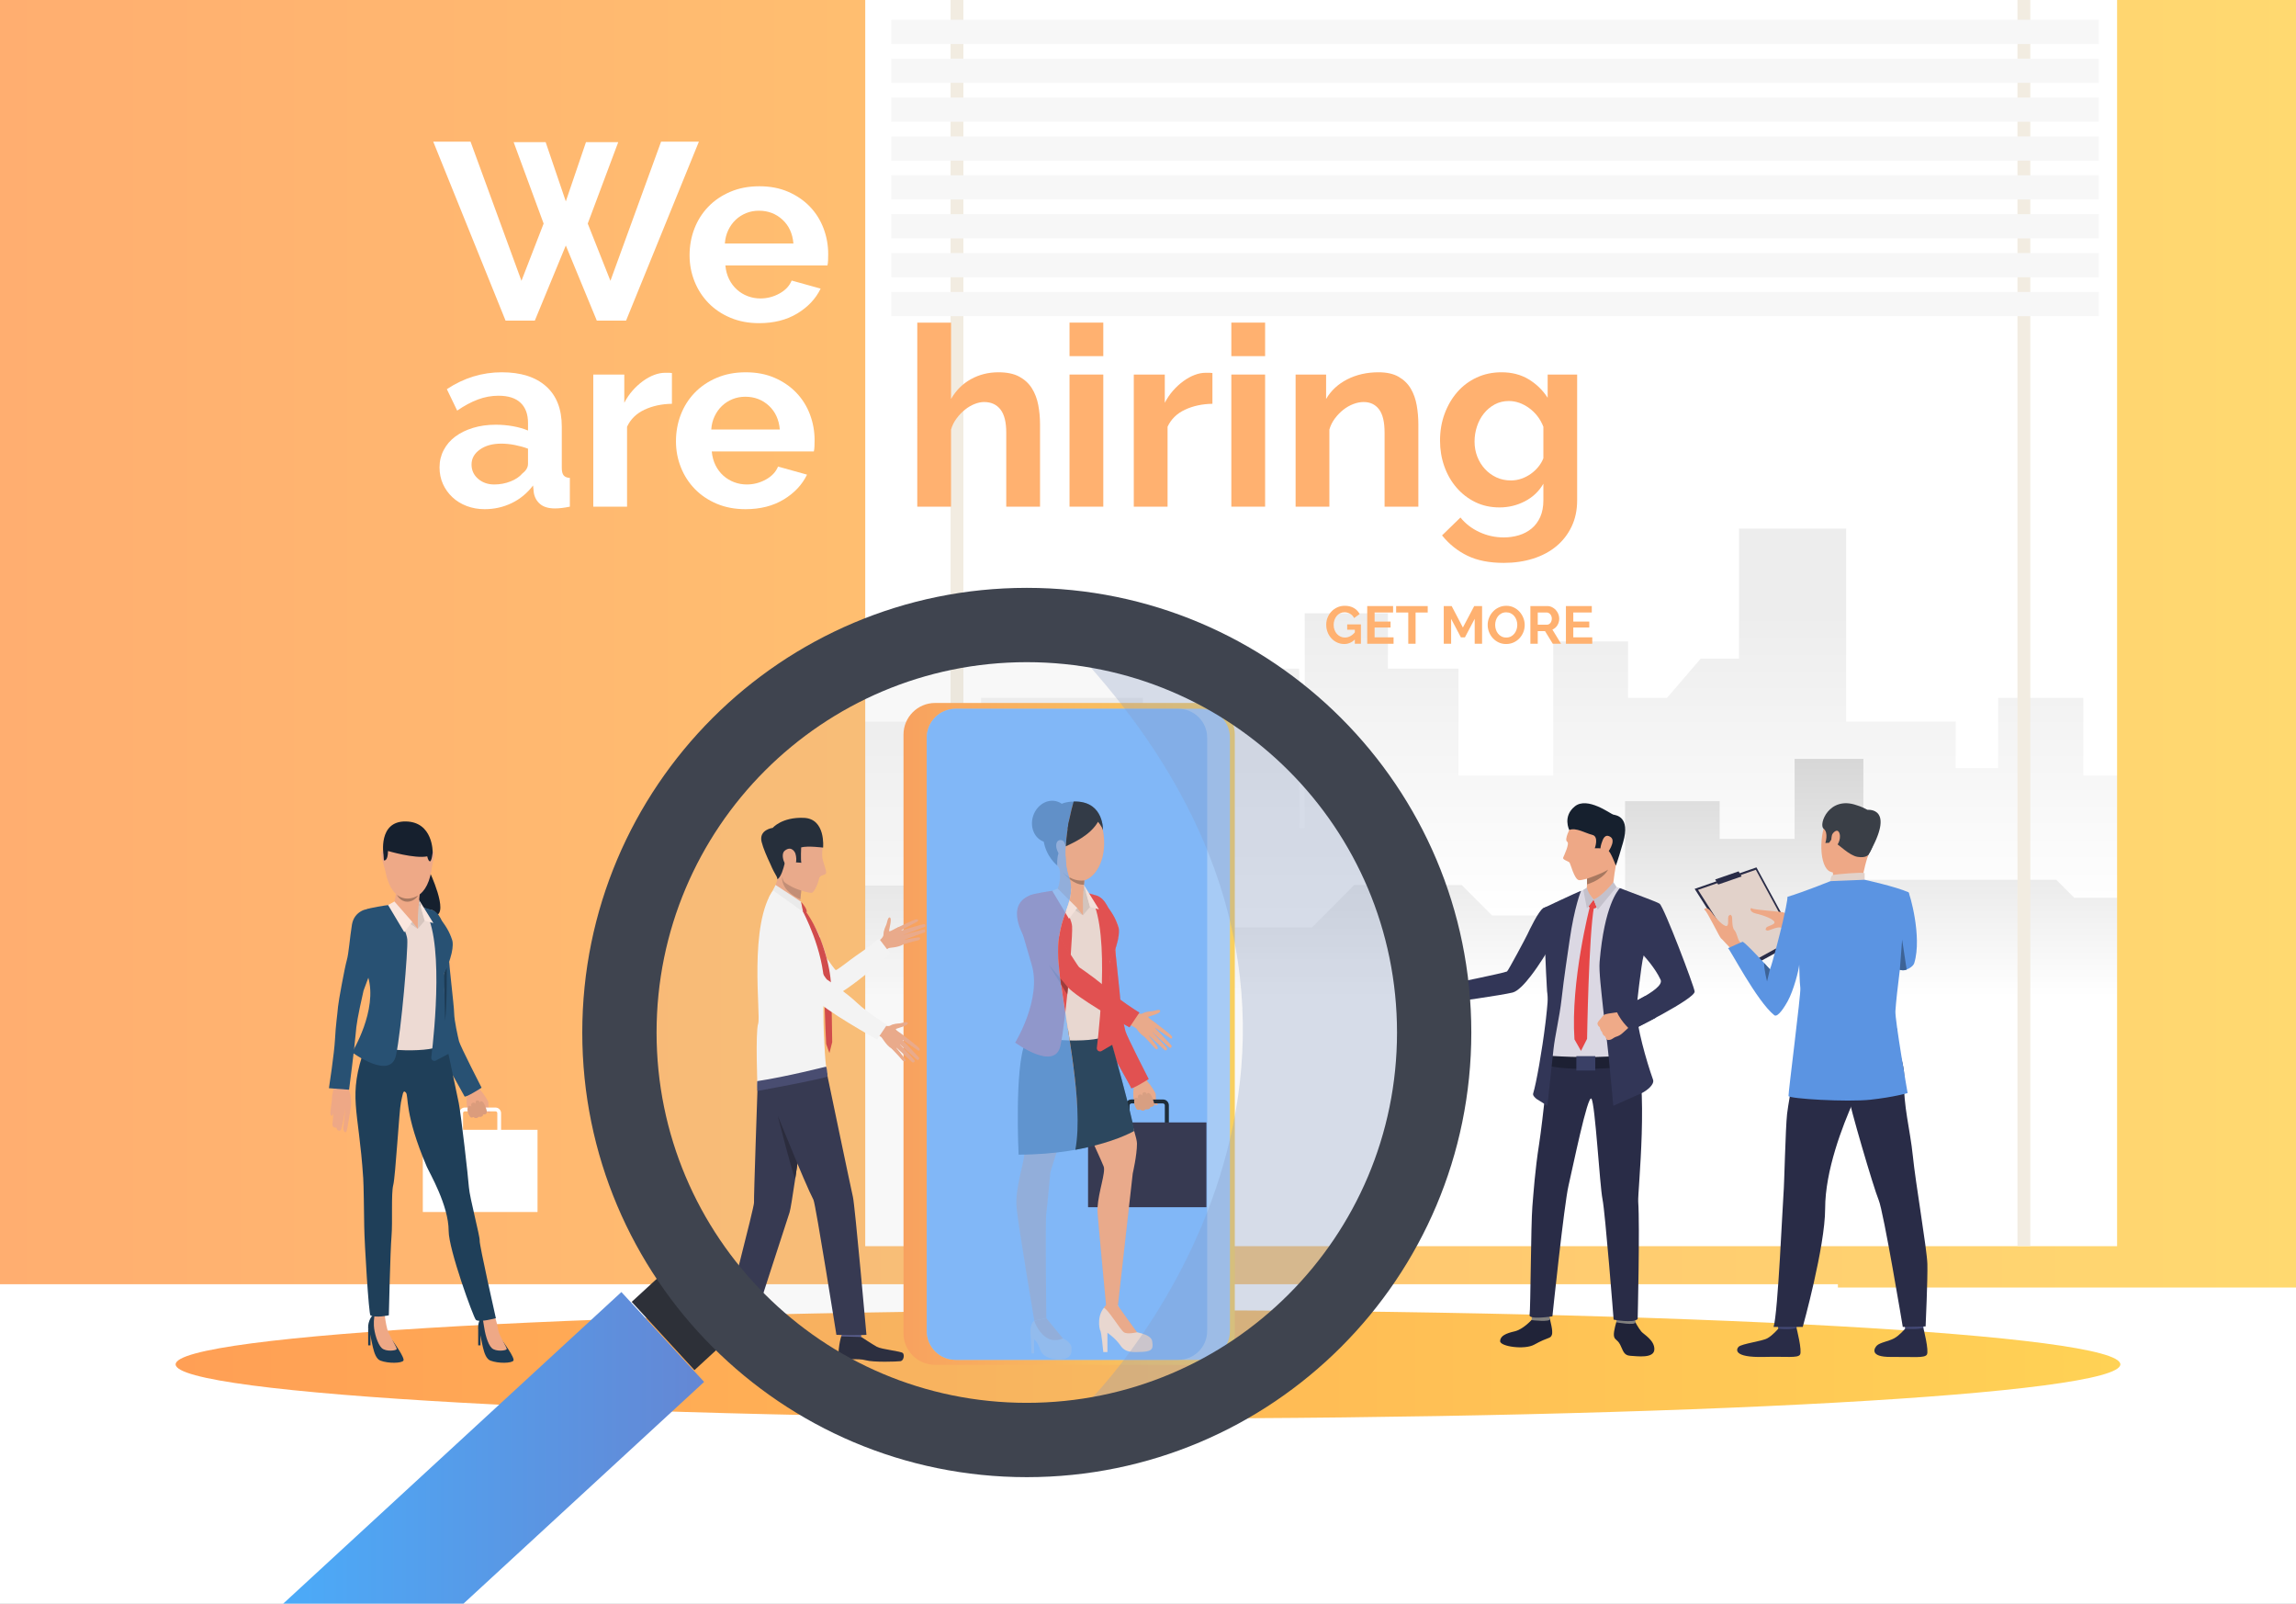 <?xml version="1.0" encoding="utf-8"?>
<!-- Generator: Adobe Illustrator 27.5.0, SVG Export Plug-In . SVG Version: 6.00 Build 0)  -->
<svg version="1.1" id="Слой_1" xmlns="http://www.w3.org/2000/svg" xmlns:xlink="http://www.w3.org/1999/xlink" x="0px" y="0px"
	 viewBox="0 0 2864.328 2000" style="enable-background:new 0 0 2864.328 2000;" xml:space="preserve">
<rect x="0" y="0" width="2864.328" height="2000" fill="#333333" stroke="none"/>
<g>
	<rect x="-0.001" style="fill:#FFFFFF;" width="2864.313" height="2000"/>
	<defs>
		<filter id="Adobe_OpacityMaskFilter" filterUnits="userSpaceOnUse" x="68.763" y="659.227" width="2726.786" height="1264.93">
			<feFlood  style="flood-color:white;flood-opacity:1" result="back"/>
			<feBlend  in="SourceGraphic" in2="back" mode="normal"/>
		</filter>
	</defs>
	<mask maskUnits="userSpaceOnUse" x="68.763" y="659.227" width="2726.786" height="1264.93" id="SVGID_1_">
		<g style="filter:url(#Adobe_OpacityMaskFilter);">
			<defs>
				
					<filter id="Adobe_OpacityMaskFilter_00000080916524038975429600000006387381501162798499_" filterUnits="userSpaceOnUse" x="68.763" y="659.227" width="2726.786" height="1264.93">
					<feFlood  style="flood-color:white;flood-opacity:1" result="back"/>
					<feBlend  in="SourceGraphic" in2="back" mode="normal"/>
				</filter>
			</defs>
			<mask maskUnits="userSpaceOnUse" x="68.763" y="659.227" width="2726.786" height="1264.93" id="SVGID_1_">
				<g style="filter:url(#Adobe_OpacityMaskFilter_00000080916524038975429600000006387381501162798499_);">
				</g>
			</mask>
			
				<linearGradient id="SVGID_00000018211731614094995250000007896147270066594981_" gradientUnits="userSpaceOnUse" x1="1432.156" y1="763.646" x2="1432.156" y2="1143.073">
				<stop  offset="0" style="stop-color:#FFFFFF"/>
				<stop  offset="1" style="stop-color:#000000"/>
			</linearGradient>
			<polygon style="mask:url(#SVGID_1_);fill:url(#SVGID_00000018211731614094995250000007896147270066594981_);" points="
				2795.549,833.881 2795.549,1924.157 68.763,1924.157 68.763,1087.803 68.763,1087.803 68.763,870.33 156.964,870.33 
				156.964,981.113 269.306,981.113 313.75,1032.834 358.847,1032.834 358.847,764.82 462.597,764.82 462.597,833.881 
				550.65,833.881 550.65,967.19 668.938,967.19 668.938,799.921 762.284,799.921 762.284,870.288 810.824,870.288 852.839,821.393 
				900.654,821.393 900.654,659.227 1034.312,659.227 1034.312,899.903 1170.941,899.903 1170.941,957.91 1223.904,957.91 
				1223.904,870.33 1425.786,870.33 1425.786,967.19 1503.001,967.19 1503.001,833.881 1620.781,833.881 1620.781,1032.834 
				1627.668,1032.834 1627.668,764.82 1731.455,764.82 1731.455,833.881 1819.473,833.881 1819.473,967.19 1937.723,967.19 
				1937.723,799.921 2031.069,799.921 2031.069,870.288 2079.682,870.288 2121.697,821.393 2169.476,821.393 2169.476,659.227 
				2303.098,659.227 2303.098,899.903 2439.8,899.903 2439.8,957.91 2492.763,957.91 2492.763,870.33 2599.051,870.33 
				2599.051,967.19 2771.787,967.19 2771.787,833.881 			"/>
		</g>
	</mask>
	
		<linearGradient id="SVGID_00000117648561175017567480000009643085038781313413_" gradientUnits="userSpaceOnUse" x1="1432.156" y1="763.646" x2="1432.156" y2="1143.073">
		<stop  offset="0" style="stop-color:#EDEDED"/>
		<stop  offset="1" style="stop-color:#FFFFFF"/>
	</linearGradient>
	<polygon style="fill:url(#SVGID_00000117648561175017567480000009643085038781313413_);" points="2795.549,833.881 
		2795.549,1924.157 68.763,1924.157 68.763,1087.803 68.763,1087.803 68.763,870.33 156.964,870.33 156.964,981.113 
		269.306,981.113 313.75,1032.834 358.847,1032.834 358.847,764.82 462.597,764.82 462.597,833.881 550.65,833.881 550.65,967.19 
		668.938,967.19 668.938,799.921 762.284,799.921 762.284,870.288 810.824,870.288 852.839,821.393 900.654,821.393 
		900.654,659.227 1034.312,659.227 1034.312,899.903 1170.941,899.903 1170.941,957.91 1223.904,957.91 1223.904,870.33 
		1425.786,870.33 1425.786,967.19 1503.001,967.19 1503.001,833.881 1620.781,833.881 1620.781,1032.834 1627.668,1032.834 
		1627.668,764.82 1731.455,764.82 1731.455,833.881 1819.473,833.881 1819.473,967.19 1937.723,967.19 1937.723,799.921 
		2031.069,799.921 2031.069,870.288 2079.682,870.288 2121.697,821.393 2169.476,821.393 2169.476,659.227 2303.098,659.227 
		2303.098,899.903 2439.8,899.903 2439.8,957.91 2492.763,957.91 2492.763,870.33 2599.051,870.33 2599.051,967.19 2771.787,967.19 
		2771.787,833.881 	"/>
	<defs>
		
			<filter id="Adobe_OpacityMaskFilter_00000158022956854554366400000010065452952154609594_" filterUnits="userSpaceOnUse" x="68.763" y="946.453" width="2726.786" height="592.872">
			<feFlood  style="flood-color:white;flood-opacity:1" result="back"/>
			<feBlend  in="SourceGraphic" in2="back" mode="normal"/>
		</filter>
	</defs>
	
		<mask maskUnits="userSpaceOnUse" x="68.763" y="946.453" width="2726.786" height="592.872" id="SVGID_00000163039320099578961710000012170782881115366283_">
		<g style="filter:url(#Adobe_OpacityMaskFilter_00000158022956854554366400000010065452952154609594_);">
			<defs>
				
					<filter id="Adobe_OpacityMaskFilter_00000084515962006845062760000006085698028471051156_" filterUnits="userSpaceOnUse" x="68.763" y="946.453" width="2726.786" height="592.872">
					<feFlood  style="flood-color:white;flood-opacity:1" result="back"/>
					<feBlend  in="SourceGraphic" in2="back" mode="normal"/>
				</filter>
			</defs>
			
				<mask maskUnits="userSpaceOnUse" x="68.763" y="946.453" width="2726.786" height="592.872" id="SVGID_00000163039320099578961710000012170782881115366283_">
				<g style="filter:url(#Adobe_OpacityMaskFilter_00000084515962006845062760000006085698028471051156_);">
				</g>
			</mask>
			
				<linearGradient id="SVGID_00000147915491329803835460000013052350765640662171_" gradientUnits="userSpaceOnUse" x1="1432.156" y1="926.312" x2="1432.156" y2="1243.645">
				<stop  offset="0" style="stop-color:#FFFFFF"/>
				<stop  offset="1" style="stop-color:#000000"/>
			</linearGradient>
			
				<polygon style="mask:url(#SVGID_00000163039320099578961710000012170782881115366283_);fill:url(#SVGID_00000147915491329803835460000013052350765640662171_);" points="
				68.763,1539.325 68.763,994.104 171.461,994.104 171.461,1093.716 289.464,1093.716 325.478,1129.73 717.034,1129.73 
				777.951,1068.813 900.935,1068.813 900.935,966.518 1008.473,966.518 1008.473,1104.443 1206.522,1104.443 1282.838,1028.127 
				1527.731,1028.127 1527.731,1156.737 1636.539,1156.737 1689.505,1103.771 1823.506,1103.771 1861.437,1141.703 
				2027.329,1141.703 2027.329,999.16 2145.332,999.16 2145.332,1046.208 2238.814,1046.208 2238.814,946.453 2324.636,946.453 
				2324.636,1097.215 2565.239,1097.215 2587.739,1119.715 2795.549,1119.715 2795.549,1539.325 			"/>
		</g>
	</mask>
	
		<linearGradient id="SVGID_00000137102038621605183720000007136894481997537448_" gradientUnits="userSpaceOnUse" x1="1432.156" y1="926.312" x2="1432.156" y2="1243.645">
		<stop  offset="0" style="stop-color:#D4D4D4"/>
		<stop  offset="1" style="stop-color:#FFFFFF"/>
	</linearGradient>
	<polygon style="fill:url(#SVGID_00000137102038621605183720000007136894481997537448_);" points="68.763,1539.325 68.763,994.104 
		171.461,994.104 171.461,1093.716 289.464,1093.716 325.478,1129.73 717.034,1129.73 777.951,1068.813 900.935,1068.813 
		900.935,966.518 1008.473,966.518 1008.473,1104.443 1206.522,1104.443 1282.838,1028.127 1527.731,1028.127 1527.731,1156.737 
		1636.539,1156.737 1689.505,1103.771 1823.506,1103.771 1861.437,1141.703 2027.329,1141.703 2027.329,999.16 2145.332,999.16 
		2145.332,1046.208 2238.814,1046.208 2238.814,946.453 2324.636,946.453 2324.636,1097.215 2565.239,1097.215 2587.739,1119.715 
		2795.549,1119.715 2795.549,1539.325 	"/>
	<rect x="0.007" y="1601.624" style="fill:#FFFFFF;" width="2864.32" height="398.36"/>
	
		<linearGradient id="SVGID_00000159458183633139745930000007829644123356183431_" gradientUnits="userSpaceOnUse" x1="-0.001" y1="802.884" x2="2864.312" y2="802.884">
		<stop  offset="0" style="stop-color:#FFAE70"/>
		<stop  offset="1" style="stop-color:#FFD970"/>
	</linearGradient>
	<polygon style="fill:url(#SVGID_00000159458183633139745930000007829644123356183431_);" points="1079.406,0 1079.406,1554.19 
		2641.148,1554.19 2641.148,0 2864.313,0 2864.313,1605.769 2292.835,1605.769 2292.835,1601.623 1079.406,1601.623 
		1030.804,1601.623 -0.001,1601.623 -0.001,0 	"/>
	
		<rect x="1185.873" transform="matrix(-1 -1.224647e-16 1.224647e-16 -1 2387.727 1553.874)" style="fill:#F2ECE1;" width="15.981" height="1553.874"/>
	
		<rect x="2516.867" transform="matrix(-1 -1.224647e-16 1.224647e-16 -1 5049.715 1553.874)" style="fill:#F2ECE1;" width="15.98" height="1553.874"/>
	<g>
		<rect x="1111.899" y="24.647" style="fill:#F7F7F7;" width="1506.382" height="30.22"/>
		<rect x="1111.899" y="73.139" style="fill:#F7F7F7;" width="1506.382" height="30.219"/>
		<rect x="1111.899" y="121.629" style="fill:#F7F7F7;" width="1506.382" height="30.22"/>
		<rect x="1111.899" y="170.12" style="fill:#F7F7F7;" width="1506.382" height="30.22"/>
		<rect x="1111.899" y="218.611" style="fill:#F7F7F7;" width="1506.382" height="30.22"/>
		<rect x="1111.899" y="267.103" style="fill:#F7F7F7;" width="1506.382" height="30.22"/>
		<rect x="1111.899" y="315.594" style="fill:#F7F7F7;" width="1506.382" height="30.219"/>
		<rect x="1111.899" y="364.084" style="fill:#F7F7F7;" width="1506.382" height="30.221"/>
	</g>
	
		<linearGradient id="SVGID_00000181765778873194147750000013682836540757600414_" gradientUnits="userSpaceOnUse" x1="219.108" y1="1701.57" x2="2645.203" y2="1701.57">
		<stop  offset="0" style="stop-color:#FF9F55"/>
		<stop  offset="1" style="stop-color:#FFD255"/>
	</linearGradient>
	<path style="fill:url(#SVGID_00000181765778873194147750000013682836540757600414_);" d="M2645.203,1701.57
		c0,37.295-543.1,67.528-1213.047,67.528s-1213.047-30.233-1213.047-67.528c0-37.296,543.1-67.529,1213.047-67.529
		S2645.203,1664.274,2645.203,1701.57z"/>
	<g>
		<path style="fill:#202338;" d="M2039.242,1647.447c0,0,5.108,9.531,8.446,13.313c3.338,3.783,16.118,10.545,16.188,21.779
			c0.075,12.184-21.546,8.802-30.002,8.357c-8.456-0.445-9.095-6.954-12.656-13.853c-3.56-6.897-7.148-5.729-7.815-11.293
			c-0.668-5.563,3.448-18.305,3.448-18.305H2039.242z"/>
		<g>
			<path style="fill:#202338;" d="M1910.525,1646.338c0,0-10.42,11.633-20.998,14.07c-10.578,2.437-17.977,5.546-18.057,12.221
				c-0.08,6.676,30.441,11.075,42.547,4.345c18.066-10.044,19.902-7.016,21.906-12.036c2.003-5.021-2.406-18.445-2.276-20.043
				C1933.809,1642.922,1910.525,1646.338,1910.525,1646.338z"/>
		</g>
		<g>
			<path style="fill:#81807E;" d="M1911.697,1640.771c0,0-1.377,5.451-1.172,5.566c0.204,0.115,23.837,2.931,23.122-1.443
				c-0.579-3.547-1.407-7.401-1.407-7.401L1911.697,1640.771z"/>
		</g>
		<g>
			<path style="fill:#81807E;" d="M2017.144,1643.769c0,0-0.989,5.2-0.797,5.325c0.19,0.125,23.964,4.37,23.83,0.053
				c-0.107-3.429-2.193-7.426-2.193-7.426L2017.144,1643.769z"/>
		</g>
		<g>
			<path style="fill:#292C47;" d="M1933.185,1314.528c0,0-8.596,83.466-13.065,112.04c-5.226,33.408-6.998,61.012-8.455,78.303
				c-1.833,21.749-2.187,128.734-3.471,135.094c-1.283,6.359,28.469,1.756,28.469,1.756s14.637-139.788,20.097-162.95
				c5.084-21.567,23.952-114.422,28.591-108.532c4.64,5.889,10.393,108.358,13.827,125.368
				c3.436,17.01,13.885,150.177,13.885,150.177s23.679,4.715,29.978-0.615c0,0,2.866-114.764,0.678-146.654
				c-0.835-12.153,14.239-145.722-5.09-199.494C2028.412,1270.602,1933.185,1314.528,1933.185,1314.528z"/>
		</g>
		<g>
			<path style="fill:#DBD8E3;" d="M2010.332,1296.025c0,0-5.735-8.669-11.803-9.783c-6.077-1.114,83.65-44.489,83.411-59.984
				c-0.185-12.568-32.311-33.42-32.311-33.42s0,0.019-0.009,0.056c-0.01,0.009-0.01,0.027-0.01,0.036
				c0,0.02-0.009,0.037-0.009,0.056c-0.682,2.486-9.963,36.921-10.284,53.466c-0.341,17.171,1.024,76.24,1.024,76.24l-22.999,6.16
				l-73.457,0.686l-16.767-6.846c0,0,1.832-18.99,2.514-32.332c0.423-8.479,2.071-23.662,1.647-38.448c0,0,0.268-15.588-1.279-22.3
				c-0.166-29.628-1.961-58.971-1.961-58.971c-0.994-13.434-1.685-25.992-2.081-37.713c3.241-1.713,7.136-3.72,10.257-5.202
				c9.648-4.595,23.092-10.781,31.719-14.74c5.054-2.32,9.999-4.015,9.999-4.015s34.48-3.306,37.279-3.131
				c0.884,0.056,5.192,1.557,10.846,3.711c12.228,4.641,35.797,14.087,39.554,16.784c5.506,3.941,41.547,99.288,42.071,105.844
				C2108.633,1243.992,2010.332,1296.025,2010.332,1296.025z"/>
		</g>
		<path style="fill:#1D2033;" d="M1929.333,1316.422c0,0,50.461,4.297,94.655,0v14.502c0,0-65.813,6.285-96.868-2.766
			L1929.333,1316.422z"/>
		<g>
			<path style="fill:#323657;" d="M1925.155,1132.711c0.386,11.914,0.965,24.693,1.978,38.375c0,0,0.955,33.414,2.878,65.108
				c0.654,4.539,0.986,9.18,0.618,13.931c-0.479,6.196-1.151,12.963-1.962,20.025c-0.009,0.092-0.019,0.184-0.027,0.267
				c-0.194,1.676-0.396,3.36-0.599,5.063c0,0.028-0.01,0.047-0.01,0.074c-4.29,35.31-11.555,75.82-15.348,88.075
				c-0.801,2.56,1.961,4.926,3.931,6.749l13.802,8.7c0,0,5.69-52.379,7.578-70.158c1.823-17.161,7.559-40.171,10.072-62.59v-0.009
				c3.186-28.441,7.571-56.308,9.938-72.862c6.159-43.098,14.367-62.383,14.367-62.383
				C1968.448,1112.248,1925.155,1132.711,1925.155,1132.711z"/>
		</g>
		<g>
			<path style="fill:#323657;" d="M2071.643,1221.881c5.984,13.12-54.921,36.51-53.548,39.746
				c3.294,7.767,16.733,23.586,16.733,23.586s80.188-39.662,79.293-48.657c-0.652-6.548-38.221-105.534-43.724-109.479
				c-3.179-2.281-26.731-10.63-38.287-15.184c-2.113-0.835-9.321-3.545-11.214-4.263c-2.452,2.729-19.352,21.374-25.318,91.828
				c-1.005,11.873,2.17,37.019,4.291,57.543c2.264,21.896,4.77,38.985,6.605,57.296c3.619,36.076,6.15,64.782,6.15,64.782
				l35.905-15.985c5.81-2.907,15.857-10.493,13.673-16.61c-8.301-23.248-20.755-67.309-20.767-87.708c0,0,5.869-56.293,9.043-67.273
				C2050.479,1191.503,2064.949,1207.207,2071.643,1221.881z"/>
		</g>
		<g>
			<path style="fill:#EEA987;" d="M2012.029,1109.508c0,0,0.236-11.838,4.799-35.785c1.22-6.41-37.217,16.867-37.217,16.867
				s0.119,2.245,0.196,5.277c0.041,1.602,0.066,3.42,0.057,5.242c-0.005,0.644-0.011,1.282-0.025,1.916
				c-0.037,1.693-0.114,3.315-0.258,4.695c-0.144,1.421-0.983,3.929-1.282,4.618
				C1976.713,1115.995,1999.085,1118.771,2012.029,1109.508z"/>
		</g>
		<path style="fill:#E64646;" d="M1988.039,1121.91l-6.372,8.56c0,0,3.733,4.999,10.362,1.309L1988.039,1121.91z"/>
		<path style="fill:#E64646;" d="M1983.371,1130.817c0,0-24.164,93.035-19.183,165.454l8.13,14.328l7.609-15.01
			c0,0,2.085-129.538,8.711-165L1983.371,1130.817z"/>
		<path style="fill:#EEA987;" d="M1981.217,1113.929l6.822,7.981c0,0,10.947-2.121,14.162-7.84S1981.217,1113.929,1981.217,1113.929
			z"/>
		<path style="fill:#C4C1CC;" d="M1979.651,1106.944c0,0,0.792,6.084,8.388,14.966l-8.29,11.137l-4.486-23.104L1979.651,1106.944z"
			/>
		<path style="fill:#C4C1CC;" d="M2012.763,1100.176c0,0-13.654,17.357-24.724,21.734l5.148,12.733l23.526-28.435L2012.763,1100.176
			z"/>
		<g>
			<path style="fill:#EEA886;" d="M1784.692,1228.873c0,0-25.312,2.954-26.735,4.574c-1.423,1.621-1.085,2.994,1.3,2.816
				c2.385-0.176,24.589-2.141,24.589-2.141s-29.019,8.572-30.493,9.625c-0.864,0.616-0.367,3.303,0.927,3.326
				c1.294,0.024,30.658-6.793,30.658-6.793s-27.076,8.054-28.021,9.32c-0.826,1.107,0.244,3.502,2.303,3.046
				s27.712-6.481,27.712-6.481s-19.25,7.127-19.382,8.713c-0.081,0.971,0.241,3.305,5.141,1.307s17.038-5.464,17.038-5.464
				L1784.692,1228.873z"/>
		</g>
		<g>
			<g>
				<path style="fill:#EEA886;" d="M1814.626,1230.068c0,0-8.428,0.438-11.004-3.825c-2.19-3.625-7.542-6.91-9.188-7.924
					c-2.202-1.356-7.575-7.931-9.129-5.29s8.364,11.227,10.111,13.418s-10.4,1.389-12.615,2.982
					c-2.216,1.593-1.011,21.697,7.323,21.287c8.334-0.409,16.583-6.367,18.083-6.147s6.093-0.058,6.093-0.058L1814.626,1230.068z"/>
			</g>
		</g>
		<g>
			<path style="fill:#323657;" d="M1811.11,1249.942c0,0,62.097-8.694,75.879-12.085c6.371-1.567,14.763-10.361,22.737-20.701
				c2.629-3.405,5.207-6.979,7.659-10.516c0.008-0.008,0.008-0.015,0.008-0.015c9.783-14.126,17.45-27.665,17.45-27.665
				s28.917-33.891,5.712-48.997c0,0-9.946-0.215-15.4,2.747c-5.609,3.046-17.574,28.016-19.604,32.438
				c-2.028,4.416-24.004,45.487-25.475,46.411c-1.474,0.922-23.406,5.688-33.183,7.727c-14.159,2.953-40.764,8.478-40.764,8.478
				L1811.11,1249.942z"/>
		</g>
		
			<rect x="1966.541" y="1317.194" transform="matrix(-1 -1.224647e-16 1.224647e-16 -1 3956.683 2652.291)" style="fill:#3A4066;" width="23.601" height="17.902"/>
		<path style="fill:#EFAA88;" d="M2005.964,1297.095c0,0,2.936-0.118,4.193-0.796c0,0,2.195-1.408,3.816-2.315
			c0.516-0.286,0.971-0.524,1.281-0.646c1.296-0.515,4.293-1.256,7.059-3.364c2.763-2.105,11.771-10.533,11.771-10.533l-5.822-8.949
			l-2.688-8.863c0,0-21.001,2.089-23.803,3.753c-0.273,0.165-0.537,0.337-0.772,0.518c-2.234,1.64-3.209,3.799-4.285,4.792
			c-0.392,0.368-4.05,4.283-3.846,5.872c0.281,2.204,1.371,3.618,2.738,4.288c0,0,0.741,4.293,2.96,6.211
			c0,0,0.557,3.981,3.995,5.582C2002.562,1292.643,2003.579,1296.619,2005.964,1297.095z"/>
		<path style="fill:#323657;" d="M2034.828,1285.213c0,0-11.676-9.584-18.002-23.586l35.842-19.627l13.3,27.083L2034.828,1285.213z"
			/>
		<g>
			<path style="fill:#EEA886;" d="M1959.372,1031.662c0,0-8.444,15.656-4.259,18.09c3.458,2.012-4.052,17.375-5.034,19.885
				c-0.982,2.511,6.265,4.334,7.803,5.95c1.538,1.615,6.103,21.494,12.07,22.094c5.968,0.599,32.86-8.753,40.183-16.366
				s13.33-42.003,8.442-56.509S1974.275,1004.315,1959.372,1031.662z"/>
		</g>
		<g>
			<path style="fill:#16202E;" d="M1957.688,1035.055c0,0-8.62-16.907,7.037-29.449c15.656-12.542,44.526,9.471,47.78,10.309
				c3.254,0.84,21.716,2.108,12.394,34.523c-8.005,27.835-9.122,29.007-9.122,29.007s-5.975-16.126-9.359-18.584
				c-5.287-3.838-16.879-2.916-16.879-2.916s5.523-14.664-3.107-16.74C1977.799,1039.129,1966.42,1031.813,1957.688,1035.055z"/>
		</g>
		<g>
			<path style="fill:#EEA886;" d="M1998.734,1049.549c0.761-2.012,3.222-10.656,10.64-5.58s-4.622,21.369-5.915,21.58
				C2002.166,1065.759,1992.327,1066.475,1998.734,1049.549z"/>
		</g>
		<path style="fill:#A77860;" d="M1979.864,1101.109c-0.005,0.644-0.011,1.282-0.025,1.916
			c21.985-7.379,26.243-18.485,26.243-18.485c-6.857,4.851-26.274,11.327-26.274,11.327
			C1979.849,1097.469,1979.874,1099.287,1979.864,1101.109z"/>
	</g>
	<g>
		<g>
			<polygon style="fill:#292C47;" points="2241.358,1173.988 2177.878,1208.883 2114.128,1108.563 2191.231,1081.779 			"/>
		</g>
		<g>
			<polygon style="fill:#E2D2CA;" points="2237.332,1170.975 2177.967,1203.606 2118.351,1109.789 2190.456,1084.743 			"/>
		</g>
		<g>
			<path style="fill:#EEA886;" d="M2259.074,1153.429c0,0-11.049-5.284-15.898-8.046s-17.326-6.554-18.333-7.454
				c-1.008-0.901-36.981-3.12-39.163-5.002c-2.183-1.883-4.304,4.412,5.02,6.454s22.299,7.036,23.008,10.68
				c0.71,3.645-9.576,4.507-10.617,7.509c-1.042,3.001,0.292,2.328,1.767,2.972c1.474,0.645,12.233-5.315,16.966-3.624
				s11.965-0.65,15.592,0.591c3.627,1.242,21.261,7.176,21.261,7.176L2259.074,1153.429z"/>
		</g>
		<g>
			<path style="fill:#EEA886;" d="M2174.783,1196.295c0,0-9.282-8.355-13.773-11.85s-12.922-13.775-14.163-14.373
				c-1.241-0.6-17.341-33.635-19.964-34.959c-2.623-1.323,2.482-5.773,8.037,2.218c5.556,7.991,15.313,18.273,19.023,17.523
				c3.711-0.75,0.519-10.779,2.941-12.93c2.423-2.151,2.309-0.632,3.488,0.507c1.182,1.139-0.245,13.6,3.191,17.4
				s4.046,11.528,6.629,14.463c2.582,2.935,15.039,17.242,15.039,17.242L2174.783,1196.295z"/>
		</g>
		<g>
			<path style="fill:#424773;" d="M2374.687,1642.826c0,0,2.008,13.938,2.259,16.03c0.252,2.094,22.337-1.233,22.337-1.233
				l1.788-16.592C2401.07,1641.031,2377.448,1640.86,2374.687,1642.826z"/>
		</g>
		<g>
			<path style="fill:#292C47;" d="M2376.711,1657.084c0,0-6.997,8.398-13.766,12.059c-6.768,3.661-17.402,5.111-21.405,8.9
				c-2.889,2.734-10.521,14.51,17.587,14.272c28.108-0.238,41.661,1.663,44.673-2.852s-4.357-33.323-4.357-33.323
				S2392.785,1658.536,2376.711,1657.084z"/>
		</g>
		<g>
			<path style="fill:#424773;" d="M2216.443,1642.826c0,0,2.008,13.938,2.259,16.03c0.25,2.094,22.336-1.233,22.336-1.233
				l1.788-16.592C2242.826,1641.031,2219.203,1640.86,2216.443,1642.826z"/>
		</g>
		<g>
			<path style="fill:#292C47;" d="M2218.467,1657.084c0,0-6.998,8.398-13.766,12.059c-6.768,3.661-31.674,6.668-35.675,10.457
				c-2.89,2.734-7.694,13.745,31.856,12.716c28.099-0.731,41.661,1.663,44.673-2.852s-4.357-33.323-4.357-33.323
				S2234.927,1658.699,2218.467,1657.084z"/>
		</g>
		<g>
			<path style="fill:#292C47;" d="M2356.398,1284.71c0,0,20.752,32.971,19.204,62.773c-1.548,29.804,7.524,62.342,10.642,93.476
				c3.475,34.708,17.698,116.875,18.214,135.441s-2.208,77.851-2.208,77.851l-28.47,0.651c0,0-23.911-143.649-30.104-158.307
				s-36.903-119.152-37.935-130.878C2304.71,1353.992,2356.398,1284.71,2356.398,1284.71z"/>
		</g>
		<g>
			<path style="fill:#292C47;" d="M2247.156,1289.177c0,0-15.638,81.686-17.703,99.927c-2.063,18.241-3.439,88.273-4.472,99.674
				c-1.032,11.401-6.881,149.188-12.386,166.125h36.397c0,0,27.938-100.166,27.938-147.558s21.586-103.029,35.519-134.298
				c13.933-31.27,45.827-32.01,54.392-90.024C2366.842,1283.022,2258.753,1270.776,2247.156,1289.177z"/>
		</g>
		<g>
			<path style="fill:#EEA886;" d="M2321.77,1007.513c0,0-27.854-10.403-40.696,10.8c-12.844,21.202-11.605,63.65,2.434,68.87
				c14.041,5.22,35.132,2.49,42.319-10.777c7.188-13.267,13.678-32.447,13.366-45.266
				C2338.881,1018.322,2329.084,1011.213,2321.77,1007.513z"/>
		</g>
		<g>
			<path style="fill:#EEA886;" d="M2286.531,1088.153c0,0,1.158,7.521-0.758,11.225c-1.915,3.705,36.087,3.802,36.087,3.802
				s3.085-20.15,8.934-37.176S2286.531,1088.153,2286.531,1088.153z"/>
		</g>
		<g>
			<path style="fill:#3A3F47;" d="M2330.794,1066.004c0,0-2.622,4.327-13.329,2.648c-10.707-1.68-23.768-15.924-28.237-17.487
				c-4.471-1.563-4.513-4.19-4.513-4.19l-2.8,4.089l-4.747,0.3c0,0,4.33-12.742-2.203-17.938s6.781-41.242,41.116-29.241
				c0,0,26.372,7.27,25.413,22.268C2340.536,1041.449,2336.695,1058.534,2330.794,1066.004z"/>
		</g>
		<g>
			<path style="fill:#E2D2CA;" d="M2283.519,1098.933c0,0,0.12-7.079,3.328-7.757c3.209-0.68,35.414-3.775,39.352-2.228v8.245
				C2326.198,1097.193,2318.61,1101.863,2283.519,1098.933z"/>
		</g>
		<g>
			<path style="fill:#EEA886;" d="M2285.424,1041.521c0.6-2.516,6.997-9.705,9.447-2.008c2.449,7.697-3.701,18.052-7.132,17.165
				S2283.901,1047.898,2285.424,1041.521z"/>
		</g>
		<g>
			<path style="fill:#323657;" d="M2155.703,1182.563c0.015-0.006,0.032-0.008,0.053-0.004
				C2155.535,1182.655,2155.503,1182.664,2155.703,1182.563z"/>
		</g>
		<g>
			<path style="fill:#5B94E2;" d="M2379.81,1363.255c0,0-17.081,5.029-46.211,8.24c-29.13,3.21-101.911-1.161-102.37-4.601
				c-0.46-3.442,15.656-128.144,14.74-134.567c-0.917-6.421-1.409-29.304-1.409-29.304c-0.359,6.27-6.747,31.88-14.457,45.841
				c-2.787,5.044-12.133,20.854-16.636,17.259c-21.805-17.41-55.568-83.012-57.709-83.564c1.8-0.782,16.001-7.321,17.994-7.985
				c1.745-0.583,17.475,16.072,27.006,26.396c4.249,4.604,7.267,7.946,7.267,7.946c2.753-6.192,12.777-45.202,15.892-58.703
				c7.027-30.447,5.946-31.714,5.946-31.714c21.311-6.446,53.656-19.566,53.656-19.566l42.681-1.738c0,0,39.172,8.622,54.599,15.59
				c1.464,0.66,1.47,34.945,5.486,43.937l-12.791,26.982c0,0-7.389,53.451-8.921,77.223
				C2363.868,1271.838,2379.81,1363.255,2379.81,1363.255z"/>
		</g>
		<g>
			<path style="fill:#5B94E2;" d="M2388.056,1201.23c-1.114,3.598-6.175,6.637-9.461,7.966c-2.104,0.852-4.462,1.127-6.834,0.688
				l-1.671-0.31v-0.002l-29.25-5.425c0,0-6.4-73.705,39.958-91.365C2382.023,1113.186,2398.294,1168.23,2388.056,1201.23z"/>
		</g>
		<g>
			<path style="fill:#3D6396;" d="M2378.595,1209.194v0.002c-2.104,0.852-4.462,1.127-6.834,0.688l-1.671-0.31v-0.002l2.884-37.664
				L2378.595,1209.194z"/>
		</g>
		<g>
			<path style="fill:#3D6396;" d="M2208.024,1208.915l-3.574,15.139c0,0-3.88-15.191-3.692-23.085
				C2205.007,1205.572,2208.024,1208.915,2208.024,1208.915z"/>
		</g>
		<g>
			<path style="fill:#3A3F47;" d="M2329.703,1010.015c0,0,36.508-4.212,0.623,56.764L2329.703,1010.015z"/>
		</g>
		<g>
			<polygon style="fill:#292C47;" points="2143.475,1103.18 2139.765,1096.805 2168.992,1086.72 2172.701,1093.061 			"/>
		</g>
	</g>
	<g>
		<path style="fill:#587AA3;" d="M1177.158,1695.96h277.844c19.874,0,35.986-16.112,35.986-35.986v-740.01
			c0-19.875-16.112-35.986-35.986-35.986h-277.844c-19.875,0-35.986,16.111-35.986,35.986v740.01
			C1141.171,1679.848,1157.283,1695.96,1177.158,1695.96z"/>
		
			<linearGradient id="SVGID_00000175319294762950829430000001072870476414497707_" gradientUnits="userSpaceOnUse" x1="1127.141" y1="1289.45" x2="1540.458" y2="1289.45">
			<stop  offset="0" style="stop-color:#FF9F55"/>
			<stop  offset="1" style="stop-color:#FFD255"/>
		</linearGradient>
		<path style="fill:url(#SVGID_00000175319294762950829430000001072870476414497707_);" d="M1166.581,1702.194h334.437
			c21.783,0,39.44-17.658,39.44-39.44V916.146c0-21.782-17.657-39.44-39.44-39.44h-334.437c-21.782,0-39.44,17.658-39.44,39.44
			v746.607C1127.141,1684.536,1144.799,1702.194,1166.581,1702.194z"/>
		<path style="opacity:0.98;fill:#A3CDFF;" d="M1192.17,1695.96h306.232c19.879,0,35.993-16.114,35.993-35.993V919.971
			c0-19.879-16.114-35.993-35.993-35.993H1192.17c-19.878,0-35.993,16.114-35.993,35.993v739.996
			C1156.177,1679.846,1172.292,1695.96,1192.17,1695.96z"/>
		<g>
			<g>
				<g>
					<g>
						<path style="fill:#EDDAD3;" d="M1359.587,1160.712l15.13,23.845l13.965,22.008c-0.033-0.119-0.963-3.451-2.541-13.102
							c-0.3-1.831-0.623-3.891-0.967-6.199c-0.101-0.682-0.25-1.359-0.439-2.028v-0.003c-5.976-13.777-24.455-24.167-25.13-24.512
							C1359.594,1160.714,1359.587,1160.712,1359.587,1160.712z"/>
					</g>
				</g>
			</g>
		</g>
		<g>
			<g>
				<g>
					<path style="fill:#FFCA55;" d="M1384.672,1185.07h0.001c0,0,0.807,1.671,1.468,8.393l-5.471-8.257
						c0,0-9.771-14.01-13.119-17.652c-3.348-3.643-7.947-6.833-7.947-6.833S1378.829,1169.958,1384.672,1185.07z"/>
				</g>
			</g>
		</g>
		<g>
			<g>
				<g>
					<g>
						<path style="fill:#EEA886;" d="M1425.72,1340.523c0,0,3.045,2.911,4.097,5.629c0.833,2.15,3.616,4.998,4.935,6.623
							c1.317,1.626,6.232,9.233,6.934,11.35c0.287,0.865-0.093,6.845,0.686,8.542c0.777,1.697,2.781,4.95,1.265,5.56
							c-1.517,0.61-4.125-1.826-4.125-1.826s0.612,1.588-0.55,2.527c-2.259,1.826-3.939,1.094-3.939,1.094s-0.451,2.014-1.588,2.542
							c-2.507,1.163-4.112,0.409-4.112,0.409s-0.886,1.28-2.732,1.683c-2.361,0.515-3.926-1.28-3.926-1.28s-2.803,1.312-4.061,0.128
							c-1.258-1.184-1.531-2.7-2.247-3.874c-0.716-1.173-3.681-12.605-2.153-21.71s-5.584-15.933-5.584-15.933L1425.72,1340.523z"/>
					</g>
				</g>
			</g>
			<g>
				<path style="fill:#0E1E2B;" d="M1450.854,1410.532h-39.315c-3.992,0-7.241-3.249-7.241-7.241V1378.5
					c0-3.993,3.249-7.241,7.241-7.241h39.315c3.992,0,7.24,3.248,7.24,7.241v24.791
					C1458.094,1407.283,1454.846,1410.532,1450.854,1410.532z M1411.538,1376.117c-1.313,0-2.382,1.069-2.382,2.383v24.791
					c0,1.313,1.069,2.382,2.382,2.382h39.315c1.313,0,2.381-1.068,2.381-2.382V1378.5c0-1.313-1.068-2.383-2.381-2.383H1411.538z"/>
			</g>
			<g>
				<rect x="1357.445" y="1399.891" style="fill:#54281A;" width="147.501" height="105.68"/>
			</g>
			<g>
				<path style="fill:#EEA886;" d="M1368.32,1117.264c0,0-7.331-0.053-10.554,22.539c-3.223,22.591,2.884,32.033,3.611,41.435
					c0.728,9.4,11.757,70.118,12.056,72.802c0.299,2.685,1.779,34.997,6.079,43.572c4.3,8.575,35.91,57.177,36.333,59.604
					c0.423,2.426,15.349-8.467,15.349-8.467s-24.834-51.984-26.274-57.916c-1.44-5.932-11.436-36.219-9.855-45.465
					s-4.426-60.246-3.845-65.923C1391.801,1173.769,1382.798,1120.711,1368.32,1117.264z"/>
			</g>
			<g>
				<path style="fill:#E64646;" d="M1368.544,1117.104c0,0-7.555,0.107-10.778,22.699c-3.223,22.591-0.31,30.725,1.639,40.518
					c1.841,9.248,8.108,65.82,8.408,68.505s7.8,36.789,11.7,48.786c2.966,9.123,31.153,56.887,31.576,59.313
					c0.423,2.427,21.914-11.159,21.914-11.159s-27.56-53.771-29-59.702s-6.106-26.464-6.256-35.843
					c-0.176-11.018-7.107-65.099-6.526-70.775C1391.801,1173.769,1389.627,1124.83,1368.544,1117.104z"/>
			</g>
			<path style="fill:#EDDAD3;" d="M1305.338,1643.982c0,0,13.157,19.539,18.459,24.252c0,0,12.204,4.271,12.961,12.568
				c0.495,5.426,0.02,14.142-13.923,14.534s-22.89-4.476-25.442-12.92c-2.553-8.443-7.372-12.219-7.372-12.219v17.674h-3.142
				c0,0-0.785-17.085-0.981-20.227c-0.197-3.142-2.257-15.222,4.37-20.571C1296.894,1641.725,1305.338,1643.982,1305.338,1643.982z"
				/>
			<path style="fill:#EDDAD3;" d="M1394.589,1628.371c0,0,2.278,5.385,6.579,10.997c3.154,4.115,12.961,21.012,17.281,22.19
				c4.32,1.178,17.674,3.534,18.853,10.996c1.178,7.463,1.767,12.765-11.39,13.354c-13.157,0.589-21.797,1.375-28.082-7.855
				c-6.284-9.229-16.299-15.906-16.299-15.906v24.082h-5.105c0,0-2.356-25.063-3.731-26.831c-1.375-1.767-4.909-21.012,7.266-31.026
				C1392.134,1618.356,1394.589,1628.371,1394.589,1628.371z"/>
			<path style="fill:#EEA886;" d="M1296.501,1266.85c0,0-16.614,21.602-21.121,47.229c-4.506,25.626,2.662,111.637,2.465,124.303
				c-0.196,12.666-11.979,44.184-9.622,68.043s22.044,140.65,22.044,140.65l15.07-3.092c0,0-1.473-121.063,0-131.078
				s4.429-46.521,5.018-50.645c0.589-4.123,37.398-112.408,37.398-130.885C1347.754,1312.899,1336.561,1236.707,1296.501,1266.85z"
				/>
			<path style="fill:#EEA886;" d="M1379.959,1275.294c0,0,27.295,104.176,30.536,118.608c3.24,14.434,7.934,26.338,7.934,32.466
				c0,14.219-5.282,37.051-5.282,37.051l-18.558,164.952h-14.629c0,0-9.229-96.32-10.702-115.762
				c-1.473-19.44,10.604-49.485,7.658-57.732c-2.945-8.248-47.424-103.391-47.424-103.391S1295.814,1245.053,1379.959,1275.294z"/>
			<path style="fill:#EEA886;" d="M1326.062,1669.234c0,0-11.463,5.891-21.871-1.888s-13.923-20.272-13.923-20.272l15.07-3.092
				L1326.062,1669.234z"/>
			<path style="fill:#EEA886;" d="M1418.448,1661.559c0,0-11.782,2.945-16.299,0c-4.517-2.946-19.871-28.898-24.958-30.454
				c0,0,4.928-9.999,17.397-2.733C1394.589,1628.371,1415.11,1657.238,1418.448,1661.559z"/>
			<path style="fill:#1D3B54;" d="M1414.894,1410.517c0,0-50.151,29.518-144.152,29.518c0,0-5.323-109.025,8.343-139.698
				c13.666-30.672,104.392-11.599,104.392-11.599S1411.666,1387.963,1414.894,1410.517z"/>
			<g>
				<path style="fill:#EDDAD3;" d="M1346.375,1108.963c0,0,14.577,6.884,19.639,7.896c5.062,1.012,24.7,26.522,28.142,35.836
					c3.442,9.313,0,23.282-7.086,39.682c-7.086,16.399-0.405,21.865-3.645,38.266c-3.239,16.398-6.074,51.121-5.466,60.231
					s-81.889,10.83-100.718-5.771c0,0,18.924-28.343,21.354-32.393c2.429-4.049,0.405-26.117-1.822-31.786
					s-17.049-53.877-17.049-53.877s-12.126-37.023-1.172-45.531c9.516-7.39,35.45-10.024,40.106-11.645
					C1323.314,1108.252,1336.859,1107.546,1346.375,1108.963z"/>
			</g>
			<g>
				<path style="fill:#D6C5BE;" d="M1351.032,1141.458l8.858-10.372l-7.691-27.308
					C1352.198,1103.778,1349.614,1118.985,1351.032,1141.458z"/>
			</g>
			<g>
				<path style="fill:#EEA886;" d="M1327.979,1005.506c8.662-3.048,40.492-10.527,47.983,30.167s-14.982,69.646-35.633,61.952
					c-20.651-7.693-33.406-35.835-34.621-57.296C1304.493,1018.868,1317.046,1009.352,1327.979,1005.506z"/>
			</g>
			<g>
				<path style="fill:#252E3B;" d="M1375.962,1035.673c0,0,1.559-34.823-33.062-36.038c-34.621-1.215-43.934,27.289-41.1,48.062
					s17.166,31.732,17.166,31.732s-1.245-16.808,5.473-21.172c6.718-4.363,33.646-13.069,45.388-33.315
					C1369.828,1024.942,1375.27,1031.33,1375.962,1035.673z"/>
			</g>
			<g>
				<path style="fill:#252E3B;" d="M1332.797,1031.984c-4.561,13.867-18.085,21.876-30.208,17.89
					c-12.122-3.987-18.251-18.461-13.69-32.328c4.561-13.867,18.085-21.877,30.207-17.89
					C1331.228,1003.643,1337.357,1018.117,1332.797,1031.984z"/>
			</g>
			<g>
				<path style="fill:#EEA886;" d="M1353.333,1092.143c0,0-2.908,26.741-2.301,35.447c0,0-15.146,15.179-32.375-17.719
					c0,0,7.249-13.559,1.793-32.035C1314.994,1059.36,1353.333,1092.143,1353.333,1092.143z"/>
			</g>
			<g>
				<polygon style="fill:#EEA886;" points="1351.032,1127.59 1351.032,1141.458 1333.6,1128.432 				"/>
			</g>
			<g>
				<polygon style="fill:#D6C5BE;" points="1351.032,1141.458 1343.794,1132.5 1319.414,1108.201 1311.527,1115.797 				"/>
			</g>
			<g>
				<path style="fill:#E64646;" d="M1316.029,1110.525c0,0,20.459,31.051,21.437,44.716s-7.604,115.893-14.475,148.754
					c-6.872,32.861-56.525-3.706-56.525-3.706s33.366-54.007,20.559-97.25s-17.463-60.532-17.463-60.532s4.407-24.081,20.023-27.47
					C1303.277,1112.066,1316.029,1110.525,1316.029,1110.525z"/>
			</g>
			<g>
				<path style="fill:#E64646;" d="M1395.502,1156.843c0,0,3.692,13.059-10.686,41.921c0,0,0.229,36.939,0.634,48.48
					c0.405,11.54,3.138,55.17,3.138,55.17l-14.217,8.328c-2.864,1.677-6.41-0.649-6.011-3.944
					c4.026-33.209,17.125-159.181-11.169-193.041l11.354,3.347C1368.544,1117.104,1388.717,1133.61,1395.502,1156.843z"/>
			</g>
			<g>
				<path style="fill:#EEA886;" d="M1327.918,1050.897c-1.259-3.193-5.466-4.089-7.896-2.268c-2.43,1.822-3.847,7.289,0,14.375
					S1337.434,1075.031,1327.918,1050.897z"/>
			</g>
			<g>
				<polygon style="fill:#FAE6DE;" points="1359.89,1131.086 1371.05,1134.17 1352.198,1103.778 				"/>
			</g>
			<g>
				<polygon style="fill:#FAE6DE;" points="1343.794,1132.5 1333.6,1145.861 1312.666,1110.972 1319.414,1108.201 				"/>
			</g>
			<g>
				<path style="fill:#A77860;" d="M1352.733,1098.027l-0.535,5.268c0,0-12.005,2.349-27.759-16.866
					C1324.439,1086.429,1335.605,1100.05,1352.733,1098.027z"/>
			</g>
			<g>
				<g>
					<g>
						<path style="fill:#EEA886;" d="M1414.683,1261.742c0,0,7.08,4.561,11.153,2.012c3.464-2.169,9.507-2.47,11.367-2.565
							c2.488-0.128,9.979-3.367,10.172-0.231c0.193,3.137-12.091,5.935-14.55,7.036c-2.459,1.101,8.368,6.388,9.586,8.912
							c1.219,2.524-8.554,19.96-15.564,15.472c-7.01-4.487-11.538-13.91-12.927-14.454c-1.389-0.545-5.23-3.063-5.23-3.063
							L1414.683,1261.742z"/>
					</g>
				</g>
			</g>
			<g>
				<path style="fill:#EEA886;" d="M1280.041,1119.347c0,0,10.002-1.88,18.505,7.23c8.503,9.11,12.755,24.093,14.982,28.952
					s30.369,49.805,31.989,50.817s30.217,24.091,43.174,36.44s38.215,26.12,38.215,26.12l-9.516,13.362
					c0,0-76.733-40.896-86.451-55.879c-9.718-14.982-48.516-56.489-48.516-56.489S1259.086,1134.438,1280.041,1119.347z"/>
			</g>
			<g>
				<g>
					<g>
						<path style="fill:#EEA886;" d="M1441.021,1275.471c0,0,20.551,15.166,21.074,17.322c0.523,2.157-0.364,3.222-2.345,1.884
							s-20.279-14.077-20.279-14.077s21.307,22.035,22.122,23.709c0.478,0.98-1.119,3.144-2.245,2.525s-23.493-21.251-23.493-21.251
							s19.856,20.61,20.121,22.214c0.231,1.402-1.731,3.021-3.309,1.594c-1.578-1.428-21.089-19.516-21.089-19.516
							s13.509,15.91,12.934,17.398c-0.353,0.91-1.645,2.844-5.002-1.37c-3.358-4.215-12.322-13.325-12.322-13.325L1441.021,1275.471
							z"/>
					</g>
				</g>
			</g>
			<path style="fill:#E64646;" d="M1388.2,1191.522c0,0,0.678,46.112-2.136,68.353l-1.248-61.111L1388.2,1191.522z"/>
			<g>
				<path style="fill:#E64646;" d="M1285.778,1116.354c0,0,5.101,1.113,13.604,10.224c8.503,9.11,12.755,24.093,14.982,28.952
					s30.369,49.805,31.989,50.817s25.054,17.105,38.012,29.455c12.958,12.351,37.075,27.104,37.075,27.104l-12.375,18.373
					c0,0-67.669-37.478-78.402-51.751c-11.464-15.245-52.337-60.007-52.337-60.007S1252.324,1128.58,1285.778,1116.354z"/>
			</g>
			<g>
				<g>
					<path style="fill:#DB9C7C;" d="M1439.626,1375.234c0,0-2.64-10.262-5.938-11.794c-3.3-1.532-2.557,2.223-2.557,2.223
						s-0.671-3.725-3.742-3.517c-3.071,0.207-1.963,4.559-1.963,4.559s-1.279-2.69-4.193-1.38c-2.915,1.311-1.162,4.716-1.162,4.716
						s-3.94-2.81-4.887,1.018c-1.599,6.462,3.418,12.444,3.418,12.444s1.347,1.325,4.061-0.128c0,0,3.084,3.483,6.658-0.402
						c0,0,5.193,1.401,5.7-2.951C1435.021,1380.021,1440.638,1381.193,1439.626,1375.234z"/>
				</g>
			</g>
			<path style="fill:#9C2F2F;" d="M1331.443,1240.324l-23.166-37.378c0,0,19.752,23.323,21.811,25.825
				c2.058,2.503,2.232,2.688,2.232,2.688S1331.719,1239.05,1331.443,1240.324z"/>
		</g>
		<path style="opacity:0.73;fill:#6BB0FF;" d="M1505.994,919.969v740.014c0,19.866-16.104,35.97-35.988,35.97h-277.841
			c-19.867,0-35.988-16.104-35.988-35.97V919.969c0-19.884,16.121-35.988,35.988-35.988h277.841
			C1489.89,883.981,1505.994,900.085,1505.994,919.969z"/>
		<g>
			<g>
				<g>
					<g>
						<path style="fill:#EEA886;" d="M1425.72,1340.523c0,0,3.045,2.911,4.097,5.629c0.833,2.15,3.616,4.998,4.935,6.623
							c1.317,1.626,6.232,9.233,6.934,11.35c0.287,0.865-0.093,6.845,0.686,8.542c0.777,1.697,2.781,4.95,1.265,5.56
							c-1.517,0.61-4.125-1.826-4.125-1.826s0.612,1.588-0.55,2.527c-2.259,1.826-3.939,1.094-3.939,1.094s-0.451,2.014-1.588,2.542
							c-2.507,1.163-4.112,0.409-4.112,0.409s-0.886,1.28-2.732,1.683c-2.361,0.515-3.926-1.28-3.926-1.28s-2.803,1.312-4.061,0.128
							c-1.258-1.184-1.531-2.7-2.247-3.874c-0.716-1.173-3.681-12.605-2.153-21.71s-5.584-15.933-5.584-15.933L1425.72,1340.523z"/>
					</g>
				</g>
			</g>
			<g>
				<path style="fill:#0E1E2B;" d="M1414.915,1374.407v-0.034c-0.034-0.035-0.034-0.035-0.034-0.035s0,0,0.034-0.034
					c-0.034-0.035-0.034-0.069-0.034-0.104c0-0.034-0.036-0.069-0.036-0.104c-0.173-0.867-0.346-1.804-0.485-2.845h-2.81
					c-2.011,0-3.78,0.798-5.099,2.081c-0.277,0.313-0.555,0.625-0.832,0.972c1.422,5.55,2.636,10.301,3.538,13.908v-9.712
					c0-1.318,1.076-2.393,2.393-2.393h3.746C1415.158,1375.587,1415.019,1375.031,1414.915,1374.407z M1414.915,1374.407v-0.034
					c-0.034-0.035-0.034-0.035-0.034-0.035s0,0,0.034-0.034c-0.034-0.035-0.034-0.069-0.034-0.104c0-0.034-0.036-0.069-0.036-0.104
					c-0.173-0.867-0.346-1.804-0.485-2.845h-2.81c-2.011,0-3.78,0.798-5.099,2.081c-0.277,0.313-0.555,0.625-0.832,0.972
					c1.422,5.55,2.636,10.301,3.538,13.908v-9.712c0-1.318,1.076-2.393,2.393-2.393h3.746
					C1415.158,1375.587,1415.019,1375.031,1414.915,1374.407z M1414.915,1374.407v-0.034c-0.034-0.035-0.034-0.035-0.034-0.035
					s0,0,0.034-0.034c-0.034-0.035-0.034-0.069-0.034-0.104c0-0.034-0.036-0.069-0.036-0.104c-0.173-0.867-0.346-1.804-0.485-2.845
					h-2.81c-2.011,0-3.78,0.798-5.099,2.081c-0.277,0.313-0.555,0.625-0.832,0.972c1.422,5.55,2.636,10.301,3.538,13.908v-9.712
					c0-1.318,1.076-2.393,2.393-2.393h3.746C1415.158,1375.587,1415.019,1375.031,1414.915,1374.407z M1414.915,1374.407v-0.034
					c-0.034-0.035-0.034-0.035-0.034-0.035s0,0,0.034-0.034c-0.034-0.035-0.034-0.069-0.034-0.104c0-0.034-0.036-0.069-0.036-0.104
					c-0.173-0.867-0.346-1.804-0.485-2.845h-2.81c-2.011,0-3.78,0.798-5.099,2.081c-0.277,0.313-0.555,0.625-0.832,0.972
					c1.422,5.55,2.636,10.301,3.538,13.908v-9.712c0-1.318,1.076-2.393,2.393-2.393h3.746
					C1415.158,1375.587,1415.019,1375.031,1414.915,1374.407z M1414.915,1374.407v-0.034c-0.034-0.035-0.034-0.035-0.034-0.035
					s0,0,0.034-0.034c-0.034-0.035-0.034-0.069-0.034-0.104c0-0.034-0.036-0.069-0.036-0.104c-0.173-0.867-0.346-1.804-0.485-2.845
					h-2.81c-2.011,0-3.78,0.798-5.099,2.081c-0.277,0.313-0.555,0.625-0.832,0.972c1.422,5.55,2.636,10.301,3.538,13.908v-9.712
					c0-1.318,1.076-2.393,2.393-2.393h3.746C1415.158,1375.587,1415.019,1375.031,1414.915,1374.407z M1414.915,1374.407v-0.034
					c-0.034-0.035-0.034-0.035-0.034-0.035s0,0,0.034-0.034c-0.034-0.035-0.034-0.069-0.034-0.104c0-0.034-0.036-0.069-0.036-0.104
					c-0.173-0.867-0.346-1.804-0.485-2.845h-2.81c-2.011,0-3.78,0.798-5.099,2.081c-0.277,0.313-0.555,0.625-0.832,0.972
					c1.422,5.55,2.636,10.301,3.538,13.908v-9.712c0-1.318,1.076-2.393,2.393-2.393h3.746
					C1415.158,1375.587,1415.019,1375.031,1414.915,1374.407z M1414.915,1374.407v-0.034c-0.034-0.035-0.034-0.035-0.034-0.035
					s0,0,0.034-0.034c-0.034-0.035-0.034-0.069-0.034-0.104c0-0.034-0.036-0.069-0.036-0.104c-0.173-0.867-0.346-1.804-0.485-2.845
					h-2.81c-2.011,0-3.78,0.798-5.099,2.081c-0.277,0.313-0.555,0.625-0.832,0.972c1.422,5.55,2.636,10.301,3.538,13.908v-9.712
					c0-1.318,1.076-2.393,2.393-2.393h3.746C1415.158,1375.587,1415.019,1375.031,1414.915,1374.407z M1450.849,1371.251h-39.298
					c-2.011,0-3.78,0.798-5.099,2.081c-0.277,0.313-0.555,0.625-0.832,0.972c-0.833,1.179-1.318,2.636-1.318,4.196v24.8
					c0,3.988,3.26,7.249,7.249,7.249h39.298c3.989,0,7.249-3.261,7.249-7.249v-24.8
					C1458.098,1374.512,1454.838,1371.251,1450.849,1371.251z M1453.241,1403.3c0,1.317-1.074,2.358-2.393,2.358h-39.298
					c-1.317,0-2.393-1.041-2.393-2.358v-24.8c0-1.318,1.076-2.393,2.393-2.393h39.298c1.318,0,2.393,1.074,2.393,2.393V1403.3z
					 M1414.915,1374.407v-0.034c-0.034-0.035-0.034-0.035-0.034-0.035s0,0,0.034-0.034c-0.034-0.035-0.034-0.069-0.034-0.104
					c0-0.034-0.036-0.069-0.036-0.104c-0.173-0.867-0.346-1.804-0.485-2.845h-2.81c-2.011,0-3.78,0.798-5.099,2.081
					c-0.277,0.313-0.555,0.625-0.832,0.972c1.422,5.55,2.636,10.301,3.538,13.908v-9.712c0-1.318,1.076-2.393,2.393-2.393h3.746
					C1415.158,1375.587,1415.019,1375.031,1414.915,1374.407z M1414.915,1374.407v-0.034c-0.034-0.035-0.034-0.035-0.034-0.035
					s0,0,0.034-0.034c-0.034-0.035-0.034-0.069-0.034-0.104c0-0.034-0.036-0.069-0.036-0.104c-0.173-0.867-0.346-1.804-0.485-2.845
					h-2.81c-2.011,0-3.78,0.798-5.099,2.081c-0.277,0.313-0.555,0.625-0.832,0.972c1.422,5.55,2.636,10.301,3.538,13.908v-9.712
					c0-1.318,1.076-2.393,2.393-2.393h3.746C1415.158,1375.587,1415.019,1375.031,1414.915,1374.407z M1414.915,1374.407v-0.034
					c-0.034-0.035-0.034-0.035-0.034-0.035s0,0,0.034-0.034c-0.034-0.035-0.034-0.069-0.034-0.104c0-0.034-0.036-0.069-0.036-0.104
					c-0.173-0.867-0.346-1.804-0.485-2.845h-2.81c-2.011,0-3.78,0.798-5.099,2.081c-0.277,0.313-0.555,0.625-0.832,0.972
					c1.422,5.55,2.636,10.301,3.538,13.908v-9.712c0-1.318,1.076-2.393,2.393-2.393h3.746
					C1415.158,1375.587,1415.019,1375.031,1414.915,1374.407z M1414.915,1374.407v-0.034c-0.034-0.035-0.034-0.035-0.034-0.035
					s0,0,0.034-0.034c-0.034-0.035-0.034-0.069-0.034-0.104c0-0.034-0.036-0.069-0.036-0.104c-0.173-0.867-0.346-1.804-0.485-2.845
					h-2.81c-2.011,0-3.78,0.798-5.099,2.081c-0.277,0.313-0.555,0.625-0.832,0.972c1.422,5.55,2.636,10.301,3.538,13.908v-9.712
					c0-1.318,1.076-2.393,2.393-2.393h3.746C1415.158,1375.587,1415.019,1375.031,1414.915,1374.407z M1414.915,1374.407v-0.034
					c-0.034-0.035-0.034-0.035-0.034-0.035s0,0,0.034-0.034c-0.034-0.035-0.034-0.069-0.034-0.104c0-0.034-0.036-0.069-0.036-0.104
					c-0.173-0.867-0.346-1.804-0.485-2.845h-2.81c-2.011,0-3.78,0.798-5.099,2.081c-0.277,0.313-0.555,0.625-0.832,0.972
					c1.422,5.55,2.636,10.301,3.538,13.908v-9.712c0-1.318,1.076-2.393,2.393-2.393h3.746
					C1415.158,1375.587,1415.019,1375.031,1414.915,1374.407z M1414.915,1374.407v-0.034c-0.034-0.035-0.034-0.035-0.034-0.035
					s0,0,0.034-0.034c-0.034-0.035-0.034-0.069-0.034-0.104c0-0.034-0.036-0.069-0.036-0.104c-0.173-0.867-0.346-1.804-0.485-2.845
					h-2.81c-2.011,0-3.78,0.798-5.099,2.081c-0.277,0.313-0.555,0.625-0.832,0.972c1.422,5.55,2.636,10.301,3.538,13.908v-9.712
					c0-1.318,1.076-2.393,2.393-2.393h3.746C1415.158,1375.587,1415.019,1375.031,1414.915,1374.407z"/>
			</g>
			<g>
				<rect x="1357.445" y="1399.891" style="fill:#292C47;" width="147.501" height="105.68"/>
			</g>
			<g>
				<path style="fill:#EEA886;" d="M1368.32,1117.264c0,0-7.331-0.053-10.554,22.539c-3.223,22.591,2.884,32.033,3.611,41.435
					c0.728,9.4,11.757,70.118,12.056,72.802c0.299,2.685,1.779,34.997,6.079,43.572c4.3,8.575,35.91,57.177,36.333,59.604
					c0.423,2.426,15.349-8.467,15.349-8.467s-24.834-51.984-26.274-57.916c-1.44-5.932-11.436-36.219-9.855-45.465
					s-4.426-60.246-3.845-65.923C1391.801,1173.769,1382.798,1120.711,1368.32,1117.264z"/>
			</g>
			<g>
				<path style="fill:#E64646;" d="M1368.544,1117.104c0,0-7.555,0.107-10.778,22.699c-3.223,22.591-0.31,30.725,1.639,40.518
					c1.841,9.248,8.108,65.82,8.408,68.505s7.8,36.789,11.7,48.786c2.966,9.123,31.153,56.887,31.576,59.313
					c0.423,2.427,21.914-11.159,21.914-11.159s-27.56-53.771-29-59.702s-6.106-26.464-6.256-35.843
					c-0.176-11.018-7.107-65.099-6.526-70.775C1391.801,1173.769,1389.627,1124.83,1368.544,1117.104z"/>
			</g>
			<path style="fill:#EDDAD3;" d="M1394.589,1628.371c0,0,2.278,5.385,6.579,10.997c3.154,4.115,12.961,21.012,17.281,22.19
				c4.32,1.178,17.674,3.534,18.853,10.996c1.178,7.463,1.767,12.765-11.39,13.354c-13.157,0.589-21.797,1.375-28.082-7.855
				c-6.284-9.229-16.299-15.906-16.299-15.906v24.082h-5.105c0,0-2.356-25.063-3.731-26.831c-1.375-1.767-4.909-21.012,7.266-31.026
				C1392.134,1618.356,1394.589,1628.371,1394.589,1628.371z"/>
			<path style="fill:#EEA886;" d="M1347.767,1331.364c0,4.509-2.185,14.29-5.48,26.603c-1.838-19.7-4.683-40.269-7.769-60.351
				c-0.729-4.925-1.491-9.815-2.254-14.671c-0.243-1.388-0.451-2.74-0.66-4.128c-0.555-3.399-1.075-6.798-1.629-10.128
				c1.699,2.115,3.261,4.544,4.717,7.145c1.214,2.289,2.358,4.718,3.399,7.25c1.908,4.647,3.469,9.607,4.752,14.566
				C1346.379,1311.282,1347.767,1324.878,1347.767,1331.364z"/>
			<path style="fill:#EEA886;" d="M1418.419,1426.364c0,14.221-5.272,37.044-5.272,37.044l-4.752,42.176l-13.805,122.782h-14.637
				c0,0,0-0.139-0.069-0.45c-0.66-7.146-9.226-96.631-10.613-115.291c-0.174-2.22-0.174-4.578-0.035-7.041
				c1.11-19.007,10.267-43.391,7.666-50.709c-0.902-2.497-5.549-12.833-11.584-26.082c-2.462-5.342-5.133-11.169-7.873-17.169
				c-4.509-9.712-9.192-19.84-13.423-28.927c-0.347-8.012-0.937-16.302-1.734-24.73c-1.838-19.7-4.683-40.269-7.769-60.351
				c-0.729-4.925-1.491-9.815-2.254-14.671c-0.243-1.388-0.451-2.74-0.66-4.128c0.937-1.075,1.978-2.081,3.087-2.983
				c7.457-6.069,19.181-8.15,37.147-3.121c0.417,0.069,0.833,0.208,1.249,0.348c0.624,0.173,1.248,0.346,1.872,0.555
				c1.11,0.347,2.255,0.729,3.435,1.145c0.52,0.139,1.04,0.347,1.561,0.52c0,0,1.353,5.203,3.538,13.458
				c0,0,0.069,0.208,0.174,0.624c0.103,0.313,0.207,0.764,0.346,1.283c0.937,3.711,2.047,7.943,3.225,12.557
				c1.076,4.058,2.186,8.358,3.365,12.867v0.035c0.555,2.185,1.144,4.404,1.734,6.624v0.035
				c4.647,17.862,9.676,37.251,13.284,51.541c1.422,5.55,2.636,10.301,3.538,13.908c0.59,2.497,1.076,4.439,1.353,5.688
				c0.451,2.046,0.937,4.058,1.422,6c0.555,2.012,1.076,3.92,1.595,5.758c0.451,1.63,0.902,3.19,1.318,4.682
				c0.036,0.07,0.036,0.104,0.036,0.174l0.034,0.035C1416.857,1417.313,1418.419,1422.792,1418.419,1426.364z"/>
			<path style="fill:#EEA886;" d="M1418.448,1661.559c0,0-11.782,2.945-16.299,0c-4.517-2.946-19.871-28.898-24.958-30.454
				c0,0,4.928-9.999,17.397-2.733C1394.589,1628.371,1415.11,1657.238,1418.448,1661.559z"/>
			<path style="fill:#1D3B54;" d="M1414.881,1410.514c0,0,0,0-0.036,0.035c-0.901,0.485-17.758,10.162-49.529,18.244
				c-2.532,0.658-5.168,1.317-7.873,1.907c-4.995,1.179-10.302,2.255-15.92,3.261c2.775-14.707,3.329-32.257,2.497-51.264
				c-0.347-8.012-0.937-16.302-1.734-24.73c-1.838-19.7-4.683-40.269-7.769-60.351c-0.729-4.925-1.491-9.815-2.254-14.671
				c1.942,0,3.884,0.069,5.827,0.139c12.313,0.59,24.036,2.081,32.5,3.364c2.254,0.382,4.3,0.693,6.034,1.006h0.139
				c0.382,0.104,0.764,0.139,1.11,0.208c3.538,0.624,5.619,1.075,5.619,1.075s0.069,0.208,0.174,0.624
				c0.103,0.313,0.207,0.764,0.346,1.283c0.693,2.359,1.908,6.694,3.503,12.383c1.18,4.231,2.567,9.156,4.058,14.602v0.035
				c0.659,2.358,1.318,4.821,2.046,7.354c0,0.034,0,0.034,0,0.068c4.093,15.088,8.845,32.673,12.833,48.246
				c0.937,3.746,1.873,7.354,2.706,10.822c1.458,5.861,2.706,11.203,3.711,15.746c0.451,2.116,0.833,4.059,1.179,5.758
				c0.347,1.804,0.625,3.364,0.798,4.682C1414.881,1410.41,1414.881,1410.444,1414.881,1410.514z"/>
			<g>
				<path style="fill:#EDDAD3;" d="M1391.226,1181.666v0.104c0,0,0,0.034,0,0.069v0.104c-1.179,3.364-2.601,6.798-4.162,10.439
					c-1.006,2.324-1.734,4.439-2.255,6.382c-3.122,11.793,1.388,17.793-1.387,31.875c-0.208,1.145-0.452,2.358-0.66,3.677
					c-0.138,0.833-0.277,1.734-0.416,2.636c-1.11,7.006-2.081,15.643-2.879,24.002c-0.068,1.006-0.173,2.012-0.243,3.018
					c-0.346,3.746-0.624,7.422-0.832,10.787c-0.313,5.133-0.521,9.642-0.521,12.902c0,1.283,0,2.358,0.069,3.226
					c0.035,0.277-0.035,0.521-0.173,0.798c-0.035,0.069-0.035,0.104-0.104,0.173c-0.833,1.388-3.711,2.532-7.979,3.469
					c-6.451,1.388-16.093,2.22-26.845,2.323c-2.706,0.07-5.48,0.035-8.325-0.034c-0.729-4.925-1.491-9.815-2.254-14.671
					c-0.243-1.388-0.451-2.74-0.66-4.128c-0.555-3.399-1.075-6.798-1.629-10.128c-0.312-2.012-0.625-3.988-0.937-5.966
					c-1.942-12.243-3.781-23.967-5.272-34.753c-0.382-2.74-0.728-5.377-1.075-7.979c0-0.139-0.035-0.277-0.035-0.381
					c-0.208-1.734-0.417-3.399-0.624-5.029c-0.798-6.833-1.388-13.146-1.734-18.868c-0.625-10.44-0.174-19.354,0.901-27.123
					c0.036-0.382,0.105-0.764,0.174-1.11c1.699-11.758,4.787-20.949,7.735-29.135c0.381-1.109,0.762-2.186,1.144-3.226
					c0-0.035,0-0.035,0-0.035c0.728-1.977,1.388-3.884,2.012-5.792c0.174-0.485,0.347-0.937,0.485-1.422
					c0.556-1.63,1.041-3.261,1.492-4.891c1.248-4.752,2.08-9.538,2.011-14.74c3.503,0.034,7.041,0.277,10.128,0.728
					c0,0,2.081,0.972,4.96,2.255c0.104,0.069,0.208,0.104,0.277,0.139c0.971,0.416,2.046,0.901,3.122,1.353
					c0.833,0.382,1.63,0.729,2.462,1.041l0.035,0.034c0.52,0.208,1.041,0.416,1.561,0.625c2.845,1.145,5.55,2.115,7.215,2.462
					c0.382,0.069,0.798,0.277,1.317,0.624c0,0,0,0,0.035,0h0.034c2.706,1.699,7.146,6.486,11.689,12.175l0.035,0.034
					c1.769,2.186,3.572,4.544,5.237,6.902c0,0,0,0.035,0.035,0.035c4.162,5.723,7.77,11.411,9.365,15.156
					c0.173,0.417,0.346,0.833,0.485,1.249C1396.775,1160.231,1395.284,1170.047,1391.226,1181.666z"/>
			</g>
			<g>
				<path style="fill:#D6C5BE;" d="M1351.032,1141.458l8.858-10.372l-7.691-27.308
					C1352.198,1103.778,1349.614,1118.985,1351.032,1141.458z"/>
			</g>
			<g>
				<path style="fill:#EEA886;" d="M1352.726,1098.008c-0.035,0.035-0.069,0.035-0.104,0.035c-3.988,1.179-8.185,1.109-12.278-0.417
					c-2.115-0.798-4.162-1.804-6.104-2.982c-0.036-0.174-0.105-0.347-0.139-0.521c-0.208-0.693-0.417-1.422-0.659-2.15
					c-1.7-5.237-2.776-10.926-3.365-16.821c-0.208-2.221-0.381-4.51-0.485-6.799c-0.173-4.196-0.139-8.463,0.07-12.659
					c-0.035-0.035-0.035-0.07-0.07-0.139c0,0,0.035-0.035,0.07-0.035c0.312-7.18,1.11-14.256,2.081-20.846
					c0.728-5.029,1.595-9.746,2.498-13.978v-0.034c1.561-7.7,3.156-13.874,4.196-17.481c12.833-1.353,31.597,2.22,37.355,31.667
					c0.069,0.277,0.139,0.555,0.173,0.832C1381.965,1068.214,1368.786,1093.221,1352.726,1098.008z"/>
			</g>
			<g>
				<path style="fill:#252E3B;" d="M1375.965,1035.68c-0.034-0.277-0.104-0.555-0.173-0.832c-1.18-4.267-5.967-9.92-5.967-9.92
					c-9.677,16.684-29.689,25.563-40.164,30.592c0.312-7.18,1.11-14.256,2.081-20.846c0.728-5.029,1.595-9.746,2.498-13.978
					c-0.036-0.034,0-0.034,0-0.034c1.561-7.7,3.156-13.874,4.196-17.481c0.52-2.046,0.901-3.261,1.006-3.538
					c1.109-0.034,2.289-0.034,3.468,0C1377.526,1000.857,1375.965,1035.68,1375.965,1035.68z"/>
			</g>
			<g>
				<path style="fill:#252E3B;" d="M1332.783,1031.969c-0.313,0.937-0.659,1.838-1.041,2.705c0.728-5.029,1.595-9.746,2.498-13.978
					C1334.482,1024.373,1334.032,1028.188,1332.783,1031.969z"/>
			</g>
			<g>
				<path style="fill:#EEA886;" d="M1353.316,1092.146c0,0-0.243,2.323-0.59,5.861c0,0,0,0,0,0.035l-0.382,3.919
					c-0.034,0.589-0.103,1.179-0.138,1.804v0.034c0,0.035,0,0.035-0.035,0.069c0,0.104,0,0.208-0.035,0.313
					c-0.173,2.289-0.382,4.717-0.521,7.18c-0.52,6.382-0.832,12.764-0.589,16.232c0,0-0.139,0.139-0.417,0.381
					c-1.04,0.867-4.023,2.983-8.22,3.122c-2.498,0.069-5.446-0.555-8.671-2.602l-0.104-0.069c-0.312-0.173-0.589-0.347-0.867-0.555
					c0.556-1.63,1.041-3.261,1.492-4.891c1.248-4.752,2.08-9.538,2.011-14.74c-0.035-3.607-0.485-7.423-1.491-11.585
					c-0.139-0.659-0.313-1.318-0.52-2.012c-0.036-0.174-0.105-0.347-0.139-0.521c-0.208-0.693-0.417-1.422-0.659-2.15
					c-1.7-5.237-2.776-10.926-3.365-16.821C1339.893,1080.7,1353.316,1092.146,1353.316,1092.146z"/>
			</g>
			<g>
				<polygon style="fill:#EEA886;" points="1351.032,1127.59 1351.032,1141.458 1333.6,1128.432 				"/>
			</g>
			<g>
				<path style="fill:#D6C5BE;" d="M1351.027,1141.467l-9.434-6.104l-9.33-6.07c0.174-0.485,0.347-0.937,0.485-1.422
					c0.556-1.63,1.041-3.261,1.492-4.891l5.203,5.168l2.948,2.948l1.388,1.388L1351.027,1141.467z"/>
			</g>
			<g>
				<path style="fill:#E64646;" d="M1335.801,1190.615c0,0.381-0.035,0.797-0.069,1.214c-0.833,11.134-1.908,23.794-3.122,36.626
					c-0.104,0.972-0.173,1.978-0.312,2.983c-0.243,2.948-0.555,5.896-0.867,8.845v0.035c-0.764,7.63-1.562,15.191-2.394,22.405
					c-1.942-12.243-3.781-23.967-5.272-34.753c-0.382-2.74-0.728-5.377-1.075-7.979c0-0.139-0.035-0.277-0.035-0.381
					c-0.208-1.734-0.417-3.399-0.624-5.029c-0.798-6.833-1.388-13.146-1.734-18.868c-0.625-10.44-0.174-19.354,0.901-27.123
					c0.036-0.382,0.105-0.764,0.174-1.11c1.699-11.758,4.787-20.949,7.735-29.135c0.381-1.109,0.762-2.186,1.144-3.226
					c1.63,3.226,3.122,6.451,4.335,9.469c1.595,4.023,2.671,7.734,2.879,10.648
					C1337.778,1159.643,1337.118,1173.169,1335.801,1190.615z"/>
			</g>
			<g>
				<path style="fill:#E64646;" d="M1395.502,1156.843c0,0,3.692,13.059-10.686,41.921c0,0,0.229,36.939,0.634,48.48
					c0.405,11.54,3.138,55.17,3.138,55.17l-14.217,8.328c-2.864,1.677-6.41-0.649-6.011-3.944
					c4.026-33.209,17.125-159.181-11.169-193.041l11.354,3.347C1368.544,1117.104,1388.717,1133.61,1395.502,1156.843z"/>
			</g>
			<g>
				<path style="fill:#EEA886;" d="M1329.592,1068.353c-0.173-4.196-0.139-8.463,0.07-12.659
					C1332.089,1063.497,1331.431,1067.174,1329.592,1068.353z"/>
			</g>
			<g>
				<polygon style="fill:#FAE6DE;" points="1359.89,1131.086 1371.05,1134.17 1352.198,1103.778 				"/>
			</g>
			<g>
				<path style="fill:#FAE6DE;" d="M1343.778,1132.484l-1.734,2.254l-0.451,0.625l-7.006,9.226l-0.971,1.283l-4.508-7.526
					c0.381-1.109,0.762-2.186,1.144-3.226c0-0.035,0-0.035,0-0.035c0.728-1.977,1.388-3.884,2.012-5.792
					c0.174-0.485,0.347-0.937,0.485-1.422c0.556-1.63,1.041-3.261,1.492-4.891l5.203,5.168l2.948,2.948L1343.778,1132.484z"/>
			</g>
			<g>
				<path style="fill:#A77860;" d="M1352.726,1098.043l-0.382,3.919l-0.138,1.317c0,0-7.041,1.388-17.446-6.624
					c-0.139-0.659-0.313-1.318-0.52-2.012c-0.036-0.174-0.105-0.347-0.139-0.521c4.751,2.671,11.064,4.787,18.521,3.92H1352.726z"/>
			</g>
			<g>
				<g>
					<g>
						<path style="fill:#EEA886;" d="M1414.683,1261.742c0,0,7.08,4.561,11.153,2.012c3.464-2.169,9.507-2.47,11.367-2.565
							c2.488-0.128,9.979-3.367,10.172-0.231c0.193,3.137-12.091,5.935-14.55,7.036c-2.459,1.101,8.368,6.388,9.586,8.912
							c1.219,2.524-8.554,19.96-15.564,15.472c-7.01-4.487-11.538-13.91-12.927-14.454c-1.389-0.545-5.23-3.063-5.23-3.063
							L1414.683,1261.742z"/>
					</g>
				</g>
			</g>
			<g>
				<path style="fill:#EEA886;" d="M1426.916,1268.897l-9.538,13.389c0,0-0.034-0.035-0.138-0.069
					c-0.521-0.277-2.879-1.526-6.451-3.504c-2.602-1.422-5.896-3.226-9.608-5.341c-0.485-0.243-0.97-0.521-1.457-0.798
					c-4.058-2.255-8.602-4.855-13.354-7.596c-2.254-1.318-4.578-2.671-6.902-4.023c-1.908-1.145-3.85-2.289-5.792-3.469
					c-0.208-0.104-0.416-0.242-0.624-0.381c-1.354-0.833-2.74-1.665-4.093-2.498c-15.678-9.572-30.522-19.562-36.349-26.152
					c-0.694-0.728-1.249-1.422-1.665-2.08c-1.977-3.018-5.133-7.146-8.913-11.793c-0.798-6.833-1.388-13.146-1.734-18.868
					c-0.625-10.44-0.174-19.354,0.901-27.123c4.371,7.145,9.851,15.92,14.534,23.238c5.063,7.978,9.191,14.151,9.781,14.532
					c0.867,0.556,9.469,7.389,19.249,15.539c1.18,1.006,2.393,2.012,3.642,3.018c2.012,1.734,4.059,3.469,6.07,5.168
					c2.74,2.358,5.411,4.717,7.873,6.867c1.006,0.938,1.978,1.804,2.914,2.637l0.381,0.381c0.625,0.556,1.249,1.11,1.838,1.665
					c0.416,0.382,0.833,0.763,1.214,1.145c1.838,1.769,3.954,3.573,6.208,5.342c0.937,0.728,1.873,1.456,2.844,2.185
					c5.654,4.267,11.896,8.324,17.135,11.55c0.312,0.174,0.624,0.382,0.901,0.556c1.527,0.936,2.983,1.803,4.266,2.531
					C1424.176,1267.406,1426.916,1268.897,1426.916,1268.897z"/>
			</g>
			<g>
				<g>
					<g>
						<path style="fill:#EEA886;" d="M1441.021,1275.471c0,0,20.551,15.166,21.074,17.322c0.523,2.157-0.364,3.222-2.345,1.884
							s-20.279-14.077-20.279-14.077s21.307,22.035,22.122,23.709c0.478,0.98-1.119,3.144-2.245,2.525s-23.493-21.251-23.493-21.251
							s19.856,20.61,20.121,22.214c0.231,1.402-1.731,3.021-3.309,1.594c-1.578-1.428-21.089-19.516-21.089-19.516
							s13.509,15.91,12.934,17.398c-0.353,0.91-1.645,2.844-5.002-1.37c-3.358-4.215-12.322-13.325-12.322-13.325L1441.021,1275.471
							z"/>
					</g>
				</g>
			</g>
			<path style="fill:#E64646;" d="M1388.2,1191.522c0,0,0.678,46.112-2.136,68.353l-1.248-61.111L1388.2,1191.522z"/>
			<g>
				<path style="fill:#E64646;" d="M1421.436,1262.897l-0.902,1.353l-0.486,0.693l-8.046,11.967l-1.214,1.803l-1.734,2.567
					c0,0-2.671-1.491-7.041-3.954c-0.381-0.208-0.763-0.451-1.179-0.659c-3.851-2.22-8.775-5.063-14.291-8.324
					c-2.358-1.388-4.821-2.844-7.319-4.37c-1.768-1.041-3.537-2.116-5.306-3.191c-0.382-0.242-0.729-0.451-1.076-0.658
					c-1.041-0.66-2.081-1.284-3.121-1.908c-15.4-9.572-30.974-19.979-37.39-26.741c0,0,0,0-0.035-0.035
					c-0.069-0.104-0.208-0.243-0.451-0.521c-0.451-0.485-0.833-0.937-1.18-1.387c-0.172-0.243-0.381-0.486-0.589-0.764
					c-0.069-0.069-0.139-0.173-0.242-0.277c-1.838-2.428-4.335-5.48-7.18-8.879c-0.208-1.734-0.417-3.399-0.624-5.029
					c-0.798-6.833-1.388-13.146-1.734-18.868c-0.625-10.44-0.174-19.354,0.901-27.123c0.036-0.382,0.105-0.764,0.174-1.11
					c4.231,6.938,9.677,15.712,14.429,23.135c5.446,8.532,9.919,15.365,10.543,15.746c0.937,0.59,8.949,6.07,18.106,12.938
					c1.109,0.867,2.254,1.77,3.434,2.671c2.219,1.7,4.474,3.468,6.659,5.272c2.914,2.393,5.723,4.786,8.22,7.075
					c0.556,0.485,1.075,1.006,1.596,1.491c0.277,0.243,0.555,0.521,0.833,0.764c0.139,0.139,0.242,0.242,0.381,0.347
					c0.659,0.624,1.353,1.249,2.047,1.804c2.323,2.08,4.89,4.127,7.526,6.139c0.798,0.625,1.596,1.249,2.428,1.838
					C1409.262,1255.44,1421.436,1262.897,1421.436,1262.897z"/>
			</g>
			<g>
				<g>
					<path style="fill:#DB9C7C;" d="M1439.626,1375.234c0,0-2.64-10.262-5.938-11.794c-3.3-1.532-2.557,2.223-2.557,2.223
						s-0.671-3.725-3.742-3.517c-3.071,0.207-1.963,4.559-1.963,4.559s-1.279-2.69-4.193-1.38c-2.915,1.311-1.162,4.716-1.162,4.716
						s-3.94-2.81-4.887,1.018c-1.599,6.462,3.245,12.534,3.245,12.534s1.512,1.454,4.227,0c0,0,3.156,3.447,6.729-0.438
						c0,0,5.297,1.45,5.804-2.902C1435.188,1380.252,1441.197,1381.146,1439.626,1375.234z"/>
				</g>
			</g>
			<path style="fill:#9C2F2F;" d="M1332.332,1231.474c0,0-0.624,7.457-0.901,8.81l-7.666-12.313
				c-0.382-2.74-0.728-5.377-1.075-7.979c2.879,3.399,5.411,6.417,6.694,7.943c0.173,0.208,0.313,0.382,0.451,0.555
				c0.104,0.104,0.173,0.208,0.242,0.277c0.937,1.11,1.457,1.77,1.769,2.15c0.243,0.277,0.382,0.416,0.451,0.521
				C1332.332,1231.474,1332.332,1231.474,1332.332,1231.474z"/>
			<path style="fill:#6BB0FF;" d="M1329.662,1055.693c-0.035-0.035-0.035-0.07-0.07-0.139c0,0,0.035-0.035,0.07-0.035V1055.693z"/>
		</g>
	</g>
	<g>
		<g>
			<path style="fill:#FFB170;" d="M1690.183,797.57c-3.777,3.753-8.178,5.627-13.2,5.627c-3.111,0-6.034-0.617-8.768-1.855
				c-2.733-1.234-5.111-2.933-7.134-5.097c-2.022-2.163-3.624-4.711-4.8-7.648c-1.179-2.935-1.768-6.102-1.768-9.5
				c0-3.221,0.589-6.258,1.768-9.104c1.176-2.847,2.8-5.342,4.866-7.482c2.067-2.142,4.5-3.84,7.301-5.098
				c2.8-1.259,5.845-1.887,9.134-1.887c4.444,0,8.256,0.926,11.435,2.779c3.177,1.856,5.567,4.349,7.167,7.483l-6.867,5.032
				c-1.199-2.342-2.879-4.129-5.033-5.364c-2.157-1.236-4.501-1.854-7.035-1.854c-2,0-3.833,0.42-5.5,1.259
				c-1.666,0.84-3.09,1.985-4.267,3.442c-1.179,1.456-2.09,3.136-2.733,5.031c-0.646,1.898-0.967,3.907-0.967,6.027
				c0,2.206,0.355,4.271,1.066,6.189c0.711,1.922,1.689,3.587,2.934,5.001c1.244,1.41,2.723,2.525,4.434,3.342
				c1.711,0.817,3.566,1.225,5.566,1.225c4.579,0,8.712-2.139,12.401-6.421v-3.312h-9.534V778.7h17.136v24.167h-7.602V797.57z"/>
			<path style="fill:#FFB170;" d="M1738.52,794.854v8.014h-32.869v-47.01h32.27v8.011h-23.068v11.322h19.936v7.417h-19.936v12.246
				H1738.52z"/>
			<path style="fill:#FFB170;" d="M1781.124,763.868h-15.135v38.999h-9.134v-38.999h-15.135v-8.011h39.403V763.868z"/>
			<path style="fill:#FFB170;" d="M1839.728,802.867v-31.119l-12.202,23.174h-5l-12.201-23.174v31.119h-9.201v-47.01h9.867
				l14.002,26.75l14.135-26.75h9.801v47.01H1839.728z"/>
			<path style="fill:#FFB170;" d="M1878.996,803.197c-3.467,0-6.612-0.671-9.434-2.02c-2.824-1.346-5.246-3.133-7.269-5.363
				c-2.022-2.229-3.589-4.777-4.7-7.645c-1.111-2.872-1.667-5.805-1.667-8.807c0-3.135,0.589-6.135,1.768-9.007
				c1.177-2.867,2.8-5.404,4.866-7.612c2.067-2.209,4.521-3.961,7.368-5.265c2.843-1.301,5.933-1.952,9.267-1.952
				c3.423,0,6.544,0.695,9.368,2.085c2.822,1.39,5.233,3.212,7.233,5.462c2,2.251,3.556,4.811,4.667,7.681
				c1.11,2.869,1.667,5.783,1.667,8.739c0,3.137-0.578,6.125-1.733,8.972c-1.157,2.848-2.757,5.362-4.801,7.55
				c-2.045,2.183-4.489,3.928-7.333,5.229C1885.419,802.546,1882.33,803.197,1878.996,803.197z M1865.262,779.363
				c0,2.029,0.31,3.994,0.933,5.893c0.622,1.896,1.522,3.574,2.7,5.031c1.178,1.457,2.622,2.626,4.334,3.51
				c1.711,0.883,3.656,1.322,5.834,1.322c2.223,0,4.188-0.451,5.9-1.357c1.71-0.903,3.155-2.106,4.334-3.609
				c1.177-1.499,2.066-3.187,2.666-5.063c0.602-1.876,0.901-3.786,0.901-5.728c0-2.029-0.324-3.994-0.967-5.893
				c-0.646-1.899-1.558-3.575-2.733-5.032c-1.179-1.456-2.624-2.617-4.335-3.477c-1.711-0.86-3.634-1.292-5.767-1.292
				c-2.224,0-4.201,0.454-5.934,1.359c-1.734,0.903-3.179,2.095-4.335,3.574c-1.155,1.48-2.033,3.156-2.632,5.032
				C1865.562,775.512,1865.262,777.42,1865.262,779.363z"/>
			<path style="fill:#FFB170;" d="M1909.197,802.867v-47.01h20.936c2.178,0,4.188,0.454,6.034,1.357
				c1.844,0.905,3.433,2.099,4.767,3.574c1.334,1.48,2.378,3.158,3.134,5.032c0.756,1.878,1.134,3.765,1.134,5.662
				c0,3.044-0.768,5.815-2.3,8.311c-1.534,2.492-3.612,4.294-6.234,5.394l10.801,17.679h-10.334l-9.667-15.759h-9.068v15.759
				H1909.197z M1918.398,779.098h11.535c0.844,0,1.633-0.199,2.366-0.596c0.734-0.398,1.366-0.938,1.899-1.622
				c0.535-0.685,0.957-1.491,1.268-2.418c0.311-0.927,0.467-1.918,0.467-2.979c0-1.104-0.178-2.118-0.533-3.045
				c-0.356-0.928-0.834-1.733-1.434-2.417c-0.601-0.685-1.29-1.215-2.067-1.59c-0.778-0.375-1.567-0.563-2.366-0.563h-11.135
				V779.098z"/>
			<path style="fill:#FFB170;" d="M1986.403,794.854v8.014h-32.869v-47.01h32.269v8.011h-23.067v11.322h19.935v7.417h-19.935v12.246
				H1986.403z"/>
		</g>
	</g>
	<g>
		<path style="fill:#FFFFFF;" d="M640.776,177.26h39.934l25.156,73.895l25.156-73.895h40.25l-38.051,101.566l28.301,71.379
			l63.205-173.574h47.166l-90.875,223.258h-36.477l-38.676-93.705l-38.676,93.705h-36.477l-90.246-223.258h46.537l63.518,173.574
			l27.672-71.379L640.776,177.26z"/>
		<path style="fill:#FFFFFF;" d="M947.046,403.033c-13.207,0-25.154-2.256-35.846-6.76c-10.692-4.506-19.811-10.639-27.358-18.396
			c-7.546-7.752-13.363-16.768-17.451-27.043c-4.088-10.268-6.131-21.066-6.131-32.387c0-11.738,1.989-22.799,5.973-33.174
			c3.981-10.377,9.75-19.496,17.295-27.357c7.547-7.861,16.715-14.096,27.514-18.709c10.795-4.609,22.902-6.918,36.32-6.918
			c13.412,0,25.414,2.309,36.004,6.918c10.582,4.613,19.598,10.799,27.043,18.551c7.438,7.758,13.098,16.775,16.98,27.043
			c3.875,10.273,5.816,20.965,5.816,32.074c0,2.727-0.055,5.346-0.156,7.861c-0.109,2.516-0.371,4.613-0.787,6.289H904.911
			c0.629,6.5,2.201,12.264,4.717,17.293c2.516,5.031,5.762,9.332,9.748,12.893c3.979,3.568,8.49,6.289,13.522,8.176
			c5.031,1.887,10.269,2.83,15.723,2.83c8.381,0,16.297-2.043,23.74-6.131c7.439-4.088,12.523-9.482,15.25-16.195l36.162,10.063
			c-6.082,12.578-15.777,22.906-29.086,30.975C981.37,399,965.491,403.033,947.046,403.033z M989.812,303.668
			c-1.051-12.367-5.609-22.271-13.678-29.715c-8.072-7.439-17.875-11.164-29.4-11.164c-5.66,0-10.957,0.998-15.879,2.988
			c-4.93,1.994-9.277,4.77-13.051,8.332c-3.773,3.568-6.869,7.861-9.277,12.893c-2.41,5.031-3.826,10.588-4.244,16.666H989.812z"/>
		<path style="fill:#FFFFFF;" d="M604.614,635.033c-7.971,0-15.408-1.313-22.326-3.93c-6.918-2.619-12.893-6.289-17.922-11.006
			c-5.031-4.717-8.963-10.221-11.793-16.51c-2.83-6.289-4.246-13.207-4.246-20.754c0-7.752,1.731-14.936,5.19-21.539
			c3.459-6.604,8.279-12.209,14.463-16.822c6.184-4.609,13.572-8.225,22.17-10.85c8.594-2.617,18.025-3.93,28.301-3.93
			c7.334,0,14.514,0.629,21.539,1.887c7.021,1.258,13.256,3.041,18.709,5.346v-9.434c0-10.898-3.094-19.285-9.275-25.156
			c-6.186-5.865-15.357-8.805-27.514-8.805c-8.805,0-17.402,1.572-25.785,4.717c-8.387,3.145-16.98,7.758-25.785,13.836
			l-12.891-26.728c21.17-14.041,44.021-21.066,68.547-21.066c23.688,0,42.082,5.816,55.188,17.451
			c13.098,11.635,19.652,28.457,19.652,50.469v51.254c0,4.402,0.785,7.547,2.359,9.434c1.57,1.887,4.137,2.939,7.703,3.145v35.848
			c-7.129,1.465-13.316,2.201-18.553,2.201c-7.968,0-14.099-1.783-18.396-5.346c-4.297-3.563-6.971-8.279-8.016-14.15l-0.945-9.119
			c-7.34,9.645-16.246,16.98-26.727,22.012C627.776,632.518,616.563,635.033,604.614,635.033z M616.563,604.217
			c7.123,0,13.885-1.258,20.281-3.773c6.393-2.516,11.37-5.865,14.936-10.063c4.609-3.561,6.918-7.547,6.918-11.947v-18.867
			c-5.031-1.887-10.484-3.406-16.352-4.56c-5.871-1.148-11.531-1.729-16.98-1.729c-10.902,0-19.809,2.467-26.727,7.389
			c-6.918,4.928-10.377,11.164-10.377,18.709c0,7.131,2.721,13.051,8.176,17.768C601.885,601.859,608.592,604.217,616.563,604.217z"
			/>
		<path style="fill:#FFFFFF;" d="M838.245,503.594c-12.789,0.211-24.213,2.674-34.275,7.391
			c-10.061,4.717-17.295,11.791-21.697,21.225v99.68h-42.135V467.119h38.678v35.217c2.934-5.66,6.391-10.74,10.375-15.25
			c3.98-4.506,8.279-8.436,12.893-11.793c4.609-3.35,9.275-5.92,13.994-7.703c4.715-1.779,9.275-2.672,13.678-2.672
			c2.305,0,4.033,0,5.189,0c1.148,0,2.25,0.107,3.301,0.314V503.594z"/>
		<path style="fill:#FFFFFF;" d="M930.065,635.033c-13.207,0-25.154-2.256-35.846-6.76c-10.691-4.506-19.811-10.639-27.357-18.396
			c-7.547-7.752-13.363-16.768-17.451-27.043c-4.088-10.268-6.131-21.066-6.131-32.387c0-11.738,1.988-22.799,5.973-33.174
			c3.98-10.377,9.75-19.496,17.295-27.357c7.547-7.861,16.715-14.096,27.514-18.709c10.795-4.609,22.902-6.918,36.32-6.918
			c13.412,0,25.414,2.309,36.004,6.918c10.582,4.613,19.598,10.799,27.043,18.551c7.438,7.758,13.098,16.775,16.98,27.043
			c3.875,10.273,5.816,20.965,5.816,32.074c0,2.727-0.055,5.346-0.156,7.861c-0.109,2.516-0.371,4.613-0.787,6.289H887.931
			c0.629,6.5,2.201,12.264,4.717,17.293c2.516,5.031,5.762,9.332,9.748,12.892c3.979,3.568,8.49,6.289,13.521,8.176
			c5.031,1.887,10.27,2.83,15.723,2.83c8.381,0,16.297-2.043,23.74-6.131c7.439-4.088,12.523-9.482,15.25-16.195l36.162,10.063
			c-6.082,12.578-15.777,22.906-29.086,30.975C964.39,631,948.51,635.033,930.065,635.033z M972.831,535.668
			c-1.051-12.367-5.609-22.272-13.678-29.715c-8.072-7.439-17.875-11.164-29.4-11.164c-5.661,0-10.957,0.998-15.879,2.988
			c-4.93,1.994-9.277,4.77-13.051,8.332c-3.773,3.568-6.869,7.861-9.277,12.893c-2.411,5.031-3.826,10.588-4.245,16.666H972.831z"/>
	</g>
	<g>
		<path style="fill:#FFB170;" d="M1297.47,631.889h-42.135v-92.447c0-12.996-2.414-22.586-7.234-28.772
			c-4.824-6.182-11.633-9.277-20.438-9.277c-3.773,0-7.758,0.84-11.949,2.516c-4.195,1.682-8.176,4.039-11.949,7.076
			c-3.773,3.041-7.232,6.656-10.377,10.848c-3.145,4.195-5.455,8.805-6.918,13.836v96.221h-42.135V402.342h42.135v95.277
			c6.076-10.691,14.307-18.916,24.684-24.684c10.377-5.764,21.854-8.647,34.432-8.647c10.691,0,19.389,1.836,26.1,5.502
			c6.707,3.67,11.949,8.545,15.723,14.621c3.773,6.084,6.393,13.002,7.861,20.754c1.465,7.758,2.201,15.723,2.201,23.899V631.889z"
			/>
		<path style="fill:#FFB170;" d="M1334.257,444.164v-41.822h42.137v41.822H1334.257z M1334.257,631.889V467.119h42.137v164.769
			H1334.257z"/>
		<path style="fill:#FFB170;" d="M1512.545,503.594c-12.788,0.211-24.214,2.674-34.276,7.391
			c-10.061,4.717-17.293,11.791-21.695,21.225v99.68h-42.137V467.119h38.678v35.217c2.934-5.66,6.393-10.74,10.377-15.25
			c3.98-4.506,8.277-8.436,12.891-11.793c4.609-3.35,9.277-5.92,13.994-7.703c4.717-1.779,9.275-2.672,13.678-2.672
			c2.304,0,4.035,0,5.189,0c1.15,0,2.25,0.107,3.302,0.314V503.594z"/>
		<path style="fill:#FFB170;" d="M1536.128,444.164v-41.822h42.134v41.822H1536.128z M1536.128,631.889V467.119h42.134v164.769
			H1536.128z"/>
		<path style="fill:#FFB170;" d="M1769.444,631.889h-42.137v-92.447c0-13.207-2.309-22.848-6.918-28.93
			c-4.613-6.078-11.007-9.119-19.182-9.119c-4.197,0-8.49,0.84-12.893,2.516c-4.402,1.682-8.543,4.039-12.42,7.076
			c-3.881,3.041-7.389,6.656-10.533,10.848c-3.145,4.195-5.455,8.805-6.918,13.836v96.221h-42.137V467.119h38.047v30.5
			c6.078-10.479,14.883-18.654,26.414-24.527c11.526-5.865,24.526-8.803,38.992-8.803c10.27,0,18.655,1.887,25.155,5.66
			c6.495,3.772,11.526,8.701,15.095,14.777c3.561,6.084,6.023,13.002,7.389,20.754c1.361,7.758,2.045,15.619,2.045,23.584V631.889z"
			/>
		<path style="fill:#FFB170;" d="M1870.69,632.832c-11.113,0-21.176-2.201-30.186-6.603c-9.016-4.402-16.822-10.426-23.428-18.08
			c-6.602-7.65-11.688-16.51-15.25-26.572c-3.566-10.061-5.345-20.752-5.345-32.072c0-11.949,1.888-23.059,5.661-33.332
			c3.772-10.268,9.01-19.285,15.721-27.043c6.706-7.752,14.779-13.836,24.213-18.236c9.434-4.402,19.81-6.604,31.129-6.604
			c12.785,0,24.004,2.883,33.647,8.647c9.64,5.767,17.608,13.473,23.896,23.111v-28.928h36.791v156.908
			c0,12.156-2.309,23.058-6.917,32.703c-4.613,9.639-10.958,17.814-19.024,24.527c-8.073,6.705-17.718,11.84-28.93,15.406
			c-11.218,3.563-23.425,5.346-36.633,5.346c-18.03,0-33.175-2.986-45.437-8.961c-12.266-5.975-22.797-14.416-31.602-25.313
			l22.953-22.326c6.289,7.752,14.199,13.836,23.742,18.238c9.534,4.402,19.652,6.604,30.343,6.604c6.497,0,12.735-0.895,18.71-2.674
			c5.975-1.783,11.265-4.559,15.881-8.332c4.607-3.773,8.222-8.6,10.847-14.465c2.618-5.871,3.931-12.789,3.931-20.754v-20.754
			c-5.453,9.434-13.104,16.721-22.953,21.856C1892.595,630.268,1882.011,632.832,1870.69,632.832z M1884.843,599.186
			c4.606,0,9.01-0.732,13.207-2.201c4.189-1.463,8.066-3.459,11.633-5.975c3.563-2.516,6.707-5.447,9.434-8.805
			c2.723-3.35,4.82-6.916,6.289-10.689v-39.307c-3.773-9.641-9.699-17.398-17.766-23.269c-8.072-5.865-16.508-8.805-25.313-8.805
			c-6.5,0-12.371,1.416-17.609,4.246c-5.243,2.83-9.748,6.604-13.522,11.32c-3.772,4.717-6.657,10.115-8.646,16.193
			c-1.996,6.082-2.988,12.371-2.988,18.867c0,6.711,1.148,13,3.459,18.867c2.304,5.871,5.502,11.004,9.592,15.406
			c4.086,4.402,8.852,7.861,14.304,10.377C1872.366,597.928,1878.343,599.186,1884.843,599.186z"/>
	</g>
	<g>
		<g>
			<g>
				<g>
					<path style="fill:#1D2033;" d="M1074.513,1667.424c0,0,13.315,8.854,19.378,12.203c6.063,3.349,30.2,5.494,32.469,7.891
						c2.269,2.397,1.012,9.579-3.036,10.104c-4.046,0.526-33.578,1.629-43.264-1.183c-9.686-2.813-28.229,0.076-32.218-1.518
						c-3.989-1.596-0.21-23.353,1.62-28.184C1051.292,1661.906,1074.513,1667.424,1074.513,1667.424z"/>
				</g>
			</g>
		</g>
		<polygon style="fill:#50558A;" points="1051.382,1660.908 1049.461,1666.738 1074.513,1667.424 1073.698,1659.418 		"/>
		<g>
			<g>
				<g>
					<path style="fill:#1D2033;" d="M930.375,1655.279c0,0,10.208,12.308,15.052,17.259c4.845,4.951,27.345,13.945,28.829,16.893
						c1.484,2.948-1.785,9.465-5.812,8.806c-4.027-0.66-32.628-8.094-41.097-13.571s-27.06-8.042-30.422-10.717
						c-3.362-2.674,6.512-22.426,9.653-26.527C909.72,1643.319,930.375,1655.279,930.375,1655.279z"/>
				</g>
			</g>
		</g>
		<polygon style="fill:#50558A;" points="910.094,1642.39 906.578,1647.421 930.375,1655.279 931.896,1647.378 		"/>
		<g>
			<path style="fill:#EEA886;" d="M1119.267,1157.051c0,0,22.47-11.168,24.515-10.596c2.045,0.571,2.504,1.886,0.442,3.021
				c-2.063,1.137-21.435,11.451-21.435,11.451s28.546-8.526,30.329-8.451c1.044,0.044,2.077,2.527,1.023,3.243
				s-28.943,10.874-28.943,10.874s26.666-7.909,28.126-7.372c1.277,0.47,1.682,3.021-0.262,3.75
				c-1.943,0.729-26.345,9.55-26.345,9.55s19.711-4.469,20.673-3.23c0.588,0.757,1.577,2.855-3.539,3.841
				s-16.992,4.649-16.992,4.649L1119.267,1157.051z"/>
		</g>
		<g>
			<g>
				<path style="fill:#EEA886;" d="M1095.215,1174.127c0,0,7.189-4.169,7.022-9.07c-0.141-4.168,2.507-9.754,3.32-11.476
					c1.087-2.303,1.987-10.614,4.688-9.271c2.701,1.343-0.865,13.758-1.129,16.504c-0.264,2.747,9.326-4.444,12.01-4.32
					c2.684,0.123,12.497,17.356,5.401,21.498c-7.096,4.142-17.103,3.66-18.223,4.648c-1.119,0.987-5.057,3.227-5.057,3.227
					L1095.215,1174.127z"/>
			</g>
		</g>
		<g>
			<path style="fill:#FAFAFA;" d="M1019.302,1228.67c5.409,11.664,8.169,13.106,14.442,14.649
				c13.57,3.339,76.867-54.294,76.867-54.294l-13.815-18.126c0,0-15.467,12.042-28.648,20.914
				c-8.158,5.49-24.264,18.895-25.713,17.986c-1.449-0.908-23.003-31.183-24.999-35.53c-1.998-4.354-10.525-37.711-15.582-41.441
				C1001.853,1132.828,984.334,1153.271,1019.302,1228.67z"/>
		</g>
		<g>
			<path style="fill:#292C47;" d="M1004.445,1382.176c0,0-4.772,35.219-9.643,69.041v0.005c-0.929,6.437-1.858,12.817-2.756,18.896
				v0.005c-3.153,21.254-5.949,38.809-7.022,41.917c-3.054,8.85-45.791,141.275-45.791,141.275s-33.242-6.123-34.354-9.743
				c0,0,36.191-138.668,35.779-143.684c-0.417-5.016,4.504-146.459,4.504-146.459S1002.767,1374.042,1004.445,1382.176z"/>
		</g>
		<g>
			<path style="fill:#292C47;" d="M1031.532,1338.315c0,0,30.005,143.835,32.512,154.423
				c2.508,10.587,16.876,172.017,16.876,172.017s-13.755,1.059-37.493,0c0,0-25.934-163.315-28.61-168.39
				c-10.386-19.691-50.381-118.723-55.396-132.374c-5.015-13.652-13.739-26.058-13.739-26.058S980.349,1311.216,1031.532,1338.315z"
				/>
		</g>
		<g>
			<path style="fill:#FAFAFA;" d="M965.556,1108.518c0,0,31.254,23.025,39.927,32.22s27.018,46.199,25.53,57.89
				c-5.699,44.821-3.831,84.374-1.945,114.823c1.449,23.394,3.683,24.759,2.145,25.058c-5.958,1.157-74.771,15.458-86.194,19.08
				c0,0-2.793-70.131,0.829-80.997C949.47,1265.726,933.237,1152.537,965.556,1108.518z"/>
		</g>
		<g>
			<g>
				<path style="fill:#EEA886;" d="M965.557,1108.516c0,0,57.245,60.353,53.666,53.612c-12.76-24.03-21.442-27.967-21.346-32.494
					c0.073-3.462,1.245-13.575,1.416-16.96c0.325-6.434,0.71-11.666,0.71-11.666s-28.576-38.668-27.111-25.35
					C974.354,1088.978,965.557,1108.516,965.557,1108.516z"/>
			</g>
		</g>
		<g>
			<g>
				<path style="fill:#EEA886;" d="M1017.765,1035.361c0,0,8.044,17.987,8.227,22.227c0.184,4.24-0.833,7.514-0.087,12.39
					c0.77,5.042,5.198,15.596,4.729,18.543c-0.567,3.562-8.077,1.846-9.003,7.711c-0.926,5.864-6.165,16.95-8.867,17.22
					c-6.941,0.693-33.761-9.693-35.552-15.232c-1.791-5.541-11.988-36.428-15.094-42.281c-3.106-5.854,46.228-39.106,50.938-29.842
					C1017.765,1035.361,1017.765,1035.361,1017.765,1035.361z"/>
			</g>
		</g>
		<path style="fill:#16202E;" d="M950.141,1050.008c-3.799-15.318,13.847-17.523,13.847-17.523s11.274-13.603,38.846-12.5
			c27.572,1.104,24.004,37.126,24.004,37.126s-19.107-2.515-27.358-0.271c0,0-0.738,15.37,0.226,19.158l-10.405-0.74
			c0,0,0.922-13.646-4.079-14.202c-5-0.557-6.153,28.961-15.327,35.625c0,0-0.128-2.082-1.329-4.104l0,0h0
			c-1.91-3.217-4.886-8.601-7.489-14.914C956.87,1068.821,952.086,1057.853,950.141,1050.008z"/>
		<g>
			<g>
				<path style="fill:#EEA886;" d="M992.198,1064.228c0,0-4.044-10.33-13.061-3.423c-6.558,5.023,0.587,22.46,7.052,22.26
					C992.654,1082.865,995.109,1073.266,992.198,1064.228z"/>
			</g>
		</g>
		<path style="fill:#C48A6F;" d="M975.627,1093.386c0,0,1.455,5.495,2.967,6.759c1.511,1.263,8.868,6.905,21.077,10.503
			l-1.154,10.816C998.516,1121.464,974.754,1112.777,975.627,1093.386z"/>
		<path style="fill:#3D4169;" d="M1032.437,1342.651c0,0-0.587-9.677-1.833-12.418c0,0-50.806,12.896-85.906,18.112
			c0,0-0.47,5.709,0.216,12.291C944.914,1360.637,1021.942,1346.638,1032.437,1342.651z"/>
		<path style="fill:#FAFAFA;" d="M965.557,1109.706l36.065,26.339c0,0,12.569,11.991,21.747,33.339l-63.948-50.588L965.557,1109.706
			z"/>
		<polygon style="fill:#F0F0F0;" points="967.525,1103.65 999.404,1124.635 1001.853,1137.233 964.23,1110.404 		"/>
		<path style="fill:#D44040;" d="M1001.853,1137.233c0,0,25.684,47.737,26.429,93.175c0.693,42.287,2.387,71.509,2.387,71.509
			l4.069,11.422l3.477-13.656c0,0-0.663-49.245-1.49-71.592c-0.827-22.347-11.349-64.28-32.775-93.214L1001.853,1137.233z"/>
		<path style="fill:#D44040;" d="M1001.853,1137.233c0,0,1.289,1.093,3.027,1.243c1.738,0.152,4.035-2.752-5.476-13.842
			L1001.853,1137.233z"/>
		<path style="fill:#1C1D30;" d="M994.802,1451.217v0.005c-0.929,6.437-1.858,12.817-2.756,18.896
			c-5.041-11.6-21.423-77.305-21.711-78.461L994.802,1451.217z"/>
		<g>
			<g>
				<g>
					<path style="fill:#EEA886;" d="M1099.791,1276.905c0,0,7.079,4.561,11.153,2.011c3.464-2.168,9.507-2.469,11.367-2.564
						c2.488-0.129,9.979-3.368,10.172-0.231c0.193,3.136-12.092,5.935-14.551,7.035c-2.458,1.102,8.368,6.388,9.586,8.912
						s-8.554,19.961-15.564,15.473c-7.01-4.487-11.538-13.91-12.927-14.455c-1.389-0.544-5.23-3.063-5.23-3.063L1099.791,1276.905z"
						/>
				</g>
			</g>
		</g>
		<g>
			<g>
				<g>
					<path style="fill:#EEA886;" d="M1126.129,1290.634c0,0,20.55,15.165,21.074,17.322c0.523,2.157-0.364,3.222-2.345,1.884
						s-20.279-14.078-20.279-14.078s21.307,22.036,22.122,23.709c0.478,0.98-1.119,3.144-2.245,2.525
						c-1.126-0.617-23.493-21.25-23.493-21.25s19.856,20.609,20.121,22.213c0.231,1.402-1.731,3.021-3.309,1.594
						c-1.578-1.427-21.089-19.515-21.089-19.515s13.509,15.909,12.934,17.397c-0.352,0.91-1.645,2.845-5.002-1.37
						c-3.358-4.214-12.322-13.324-12.322-13.324L1126.129,1290.634z"/>
				</g>
			</g>
		</g>
		<g>
			<path style="fill:#FAFAFA;" d="M970.885,1131.516c0,0,5.101,1.113,13.604,10.225c8.503,9.11,12.755,24.093,14.982,28.952
				c2.227,4.858,30.369,49.805,31.989,50.817c1.62,1.012,25.054,17.104,38.012,29.455c12.958,12.35,37.075,27.104,37.075,27.104
				l-12.375,18.373c0,0-67.669-37.479-78.402-51.751c-11.464-15.246-52.337-60.008-52.337-60.008S937.431,1143.742,970.885,1131.516
				z"/>
		</g>
	</g>
	<g>
		<g>
			
				<linearGradient id="SVGID_00000016050245969774985110000001868047938442495408_" gradientUnits="userSpaceOnUse" x1="353.327" y1="1805.685" x2="878.407" y2="1805.685">
				<stop  offset="0" style="stop-color:#4BABF9"/>
				<stop  offset="1" style="stop-color:#6487D4"/>
			</linearGradient>
			<polygon style="fill:url(#SVGID_00000016050245969774985110000001868047938442495408_);" points="878.407,1723.465 
				578.207,1999.984 353.327,1999.984 775.207,1611.385 787.648,1624.904 865.967,1709.984 			"/>
			
				<rect x="820.475" y="1593.394" transform="matrix(-0.736 0.677 -0.677 -0.736 2584.2 2293.631)" style="fill:#2D3038;" width="47.872" height="115.651"/>
			
				<ellipse transform="matrix(0.707 -0.707 0.707 0.707 -535.361 1282.925)" style="opacity:0.1;fill:#B8B8B8;" cx="1280.947" cy="1287.7" rx="466.573" ry="466.573"/>
			<path style="opacity:0.3;fill:#869AC2;" d="M1361.552,1744.127c0,0,426.725-430.412-2.358-913.355c0,0,0.005,0.004,0.009-0.002
				c72.406,12.338,142.925,42.109,205.105,90.147c202.564,156.492,239.92,447.571,83.424,650.142
				C1574.29,1666.121,1471.212,1724.799,1361.552,1744.127z"/>
			<path style="fill:#3F444F;" d="M1280.954,733.146c-306.273,0-554.555,248.283-554.555,554.555s248.282,554.553,554.555,554.553
				c306.271,0,554.554-248.281,554.554-554.553S1587.226,733.146,1280.954,733.146z M1280.953,1749.568
				c-255.082,0-461.867-206.785-461.867-461.867s206.785-461.867,461.867-461.867s461.867,206.785,461.867,461.867
				S1536.035,1749.568,1280.953,1749.568z"/>
		</g>
	</g>
	<g>
		<path style="fill:#16202E;" d="M535.682,1086.592c0,0,24.704,52.087,7.699,55.202c-23.35,4.276-32.797-38.865-32.797-38.865
			L535.682,1086.592z"/>
		<g>
			<path style="fill:#1D3B54;" d="M626.977,1672.405c0,0,15.702,21.139,13.548,24.489c-2.154,3.35-18.666,3.828-28.717,0
				c-10.051-3.829-10.29-28.604-14.837-39.247c-1.904-4.456,2.17-17.609,7.897-18.563c5.728-0.955,11.957,1.848,11.957,1.848
				S610.884,1655.926,626.977,1672.405z"/>
		</g>
		<g>
			<g>
				<path style="fill:#EEA886;" d="M616.93,1640.761c0,0,3.303,9.002,4.511,17.597c1.001,7.129,11.186,22.264,10.707,24.178
					c-0.478,1.915-13.401,3.648-18.666-1.286c-5.265-4.936-8.652-19.29-9.812-27.874c-1.08-7.997-2.442-11.947-2.442-11.947
					S611.905,1635.496,616.93,1640.761z"/>
			</g>
		</g>
		<g>
			<polygon style="fill:#1D3B54;" points="596.549,1655.787 596.549,1677.919 599.421,1677.919 599.421,1660.813 			"/>
		</g>
		<g>
			<path style="fill:#1D3B54;" d="M490.306,1672.756c0,0,15.136,20.788,12.982,24.139c-2.154,3.35-18.666,3.828-28.717,0
				c-10.051-3.829-10.29-28.604-14.837-39.247c-1.904-4.456,2.17-17.609,7.897-18.563c5.727-0.955,12.444,2.051,12.444,2.051
				S474.213,1656.275,490.306,1672.756z"/>
		</g>
		<g>
			<g>
				<path style="fill:#EEA886;" d="M480.074,1641.135c0,0,1.197,9.813,3.111,16.752c1.915,6.939,12.205,22.734,11.726,24.648
					c-0.478,1.915-13.401,3.648-18.667-1.286c-5.265-4.936-9.333-19.225-9.811-27.874c-0.479-8.65,1.196-14.291,1.196-14.291
					S475.049,1635.87,480.074,1641.135z"/>
			</g>
		</g>
		<g>
			<polygon style="fill:#1D3B54;" points="459.313,1655.787 459.313,1677.919 462.184,1677.919 462.184,1660.813 			"/>
		</g>
		<g>
			<g>
				<g>
					<path style="fill:#EEA886;" d="M593.716,1351.464c0,0,2.955,2.823,3.975,5.46c0.808,2.087,3.508,4.849,4.787,6.426
						c1.279,1.577,6.047,8.957,6.728,11.011c0.278,0.839-0.091,6.64,0.664,8.286c0.755,1.646,2.698,4.803,1.228,5.395
						s-4.002-1.772-4.002-1.772s0.594,1.54-0.533,2.452c-2.192,1.771-3.822,1.061-3.822,1.061s-0.438,1.955-1.541,2.467
						c-2.432,1.129-3.989,0.396-3.989,0.396s-0.859,1.242-2.65,1.633c-2.291,0.5-3.809-1.242-3.809-1.242s-2.72,1.272-3.94,0.125
						c-1.22-1.148-1.484-2.62-2.179-3.759c-0.694-1.138-3.571-12.229-2.089-21.062c1.482-8.833-5.418-15.457-5.418-15.457
						L593.716,1351.464z"/>
				</g>
			</g>
		</g>
		<g>
			<path style="fill:#FFFFFF;" d="M618.098,1419.381h-38.14c-3.874,0-7.025-3.15-7.025-7.024v-24.051
				c0-3.874,3.151-7.024,7.025-7.024h38.14c3.874,0,7.025,3.15,7.025,7.024v24.051
				C625.123,1416.23,621.972,1419.381,618.098,1419.381z M579.958,1385.995c-1.274,0-2.311,1.036-2.311,2.311v24.051
				c0,1.274,1.037,2.312,2.311,2.312h38.14c1.275,0,2.311-1.037,2.311-2.312v-24.051c0-1.274-1.037-2.311-2.311-2.311H579.958z"/>
		</g>
		<g>
			<rect x="527.48" y="1409.059" style="fill:#FFFFFF;" width="143.096" height="102.522"/>
		</g>
		<g>
			<path style="fill:#EEA886;" d="M538.248,1134.716c0,0-7.329,0.104-10.456,22.021c-3.126,21.916,2.798,31.077,3.503,40.197
				c0.706,9.12,11.406,68.023,11.696,70.629c0.29,2.604,1.726,33.951,5.897,42.271c4.172,8.319,34.838,55.469,35.249,57.823
				c0.411,2.354,14.891-8.214,14.891-8.214s-24.093-50.432-25.49-56.187c-1.397-5.755-11.094-35.137-9.561-44.106
				c1.533-8.97-4.294-58.448-3.73-63.955C560.81,1189.688,552.294,1138.061,538.248,1134.716z"/>
		</g>
		<g>
			<path style="fill:#285173;" d="M538.248,1134.716c0,0-7.329,0.104-10.456,22.021c-3.126,21.916-0.301,29.808,1.59,39.309
				c1.786,8.971,7.866,63.854,8.156,66.459c0.29,2.604,7.567,35.69,11.351,47.329c2.877,8.851,29.684,55.349,30.633,57.541
				c0.958,2.216,21.259-10.826,21.259-10.826s-26.737-52.164-28.134-57.919c-1.397-5.754-5.924-25.674-6.07-34.772
				c-0.171-10.688-6.894-63.155-6.331-68.662C560.81,1189.688,556.593,1138.448,538.248,1134.716z"/>
		</g>
		<g>
			<g>
				<path style="fill:#DB9C7C;" d="M607.206,1385.138c0,0-2.56-9.956-5.761-11.441c-3.201-1.486-2.48,2.156-2.48,2.156
					s-0.651-3.613-3.63-3.412c-2.979,0.201-1.904,4.423-1.904,4.423s-1.241-2.61-4.068-1.339c-2.828,1.271-1.127,4.575-1.127,4.575
					s-3.821-2.726-4.741,0.987c-1.551,6.269,3.316,12.073,3.316,12.073s1.307,1.285,3.94-0.125c0,0,2.992,3.379,6.459-0.391
					c0,0,5.038,1.359,5.53-2.863C602.74,1389.781,608.188,1390.918,607.206,1385.138z"/>
			</g>
		</g>
		<g>
			<g>
				<path style="fill:#1F3F59;" d="M555.71,1296.995c0,0,13.474,62.682,16.568,78.464c3.095,15.781,11.759,92.214,12.688,105.211
					c0.928,12.996,14.06,61.967,13.441,66.608c-0.619,4.642,20.206,96.748,20.206,96.748s-21.435,5.831-25.043,1.902
					c-3.064-3.336-33.859-87.562-33.859-110.769c0-32.08-24.198-72.925-27.259-80.102c-28.436-66.676-22.361-88.094-26.075-92.426
					c-3.713-4.332-4.036,2.677-6.202,12.27c-2.166,9.593-6.805,92.523-9.589,103.045c-2.785,10.521-0.623,46.107-2.169,64.056
					c-1.547,17.947-3.329,98.362-3.329,98.362s-15.526,3.569-22.902,0.13c-2.128-0.992-7.496-89.581-7.805-110.933
					c-0.309-21.352-0.639-50.799-1.237-60.033c-5.733-88.479-19.823-101.116,2.369-163.736
					C497.063,1188.545,555.71,1296.995,555.71,1296.995z"/>
			</g>
		</g>
		<g>
			<path style="fill:#EDDAD3;" d="M516.741,1126.818c0,0,14.142,6.678,19.052,7.66c4.91,0.982,23.962,25.73,27.301,34.766
				c3.339,9.035,0,22.587-6.874,38.497c-6.874,15.909-0.393,21.213-3.535,37.122c-3.143,15.91-5.893,49.595-5.303,58.434
				c0.589,8.838-79.444,10.507-97.71-5.6c0,0,18.359-27.496,20.716-31.425c2.357-3.929,0.393-25.337-1.768-30.837
				c-2.161-5.5-16.54-52.268-16.54-52.268s-11.765-35.919-1.138-44.172c9.232-7.169,34.392-9.726,38.909-11.297
				C494.368,1126.128,507.509,1125.443,516.741,1126.818z"/>
		</g>
		<g>
			<path style="fill:#D6C5BE;" d="M521.258,1158.343l8.593-10.063l-7.461-26.492C522.39,1121.788,519.883,1136.541,521.258,1158.343
				z"/>
		</g>
		<g>
			<polygon style="fill:#EEA886;" points="521.258,1144.889 521.258,1158.343 504.347,1145.705 			"/>
		</g>
		<g>
			<polygon style="fill:#D6C5BE;" points="521.258,1158.343 514.236,1149.651 491.525,1125.883 482.933,1133.447 			"/>
		</g>
		<g>
			<path style="fill:#285173;" d="M487.301,1128.334c0,0,19.849,30.123,20.797,43.38c0.949,13.257-7.377,112.433-14.043,144.312
				c-6.666,31.88-54.837-3.596-54.837-3.596s32.37-52.393,19.945-94.345c-12.425-41.952-16.941-58.725-16.941-58.725
				s4.275-23.362,19.426-26.649C474.929,1129.828,487.301,1128.334,487.301,1128.334z"/>
		</g>
		<g>
			<path style="fill:#285173;" d="M564.4,1173.268c0,0,3.581,12.669-10.366,40.67c0,0,0.222,35.836,0.614,47.031
				c0.393,11.196,8.309,51.453,8.309,51.453l-19.057,10.149c-2.779,1.627-6.219-0.63-5.831-3.826
				c3.906-32.218,16.613-154.428-10.836-187.276l11.015,3.247C538.248,1134.716,557.817,1150.729,564.4,1173.268z"/>
		</g>
		<g>
			<polygon style="fill:#FAE6DE;" points="529.851,1148.28 540.679,1151.271 522.39,1121.788 			"/>
		</g>
		<path style="fill:#1D3B54;" d="M557.316,1206.912c0,0,0.658,44.735-2.072,66.312l-1.21-59.286L557.316,1206.912z"/>
		<g>
			<path style="fill:#EEA886;" d="M523.914,1111.84c0,0-2.771,25.761-2.656,35.565c0,0-9.404,9.854-31.065-18.324
				c0,0,7.049-13.186,1.744-31.153C486.63,1079.961,523.914,1111.84,523.914,1111.84z"/>
		</g>
		<path style="fill:#EEA987;" d="M480.395,1063.051c0,0-3.251-3.902-4.463,0.028c-1.212,3.931,2.758,15.614,3.195,17.307
			c0,0,1.97,6.558,2.756,5.72C482.67,1085.27,480.395,1063.051,480.395,1063.051z"/>
		<path style="fill:#EEA987;" d="M537.171,1063.537c0,0,3.25-3.903,4.462,0.027s-2.758,15.615-3.195,17.307
			c0,0-1.97,6.558-2.756,5.721C534.896,1085.755,537.171,1063.537,537.171,1063.537z"/>
		<path style="fill:#EEA987;" d="M513.882,1025.69c0,0,29.832,4.593,25.465,51.584c-4.368,46.99-30.696,43.261-32.455,43.221
			c-1.759-0.039-26.413,0.978-28.546-56.361C478.347,1064.134,477.352,1021.732,513.882,1025.69z"/>
		<path style="fill:#16202E;" d="M484.068,1061.324c0,0,33.109,9.847,48.96,6.697c0,0,1.012,5.849,3.288,6.208
			c2.276,0.36,3.439-11.179,3.439-11.179s0.776-38.212-33.792-38.572c-34.569-0.359-27.545,41.391-27.545,41.391l0.47,7.135
			C478.889,1073.004,483.841,1074.959,484.068,1061.324z"/>
		<path style="fill:#A77860;" d="M495.162,1116.011c0,0,10.446,9.896,26.514,0.813c0,0-4.747,7.931-13.754,7.73
			C498.915,1124.354,495.162,1116.011,495.162,1116.011z"/>
		<g>
			<polygon style="fill:#FAE6DE;" points="514.236,1149.651 504.347,1162.615 484.142,1128.752 492.043,1124.295 			"/>
		</g>
		<path style="fill:#EEA886;" d="M433.293,1348.254c0,0-1.407,6.334,1.785,11.329c3.191,4.996,3.305,17.356,2.618,20.767
			c-0.686,3.409-4.213,29.568-5.87,31.363c-1.657,1.795-4.041-2.547-3.583-5.062c0.459-2.516,2.559-24.516,2.559-24.516
			s-3.97,26.036-5.765,27.393c-1.795,1.357-4.886,0.531-5.344-3.278c0,0-5.576,1.324-4.914-5.14l1.278-12.893
			c0,0-1.823,6.53-3.726,1.559c-1.011-2.644,2.118-16.968,1.853-20.02s2.33-13.547,2.33-13.547L433.293,1348.254z"/>
		<path style="fill:#285173;" d="M463.71,1133.925c-5.597-1.811-21.861,2.361-24.638,19.205
			c-2.776,16.844-3.887,35.538-6.478,44.607c-2.591,9.069-10.357,51.265-10.892,57.719c-0.92,11.097-2.871,22.546-3.755,40.369
			c-0.883,17.797-7.591,61.348-7.591,61.348l25.128,1.878c0,0,7.122-54.841,8.19-69.281c0.867-11.723,2.596-22.264,9.886-54.403
			c0,0,12.165-32.632,14.757-39.665S488.882,1142.069,463.71,1133.925z"/>
	</g>
</g>
</svg>
